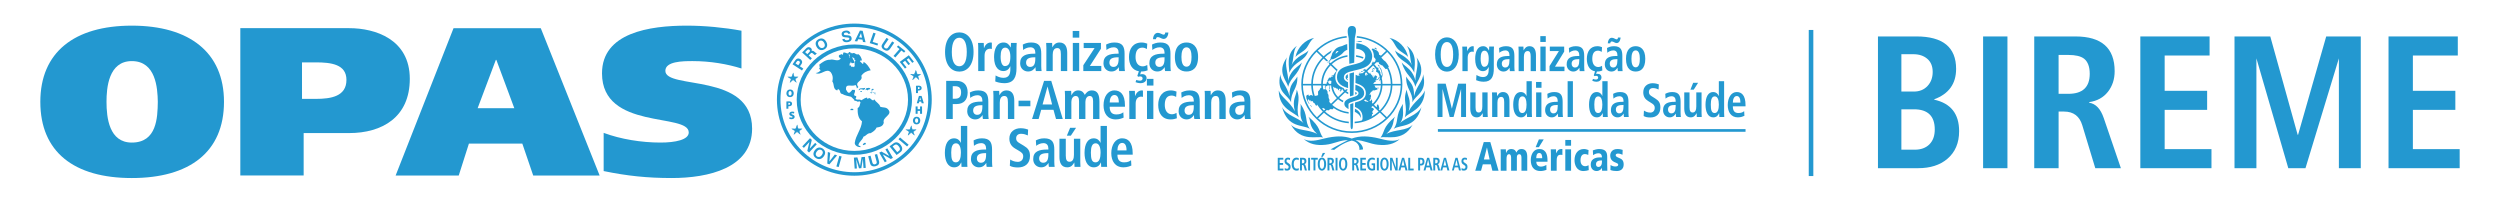 <?xml version="1.0" encoding="utf-8"?>
<!-- Generator: Adobe Illustrator 14.0.0, SVG Export Plug-In . SVG Version: 6.00 Build 43363)  -->
<!DOCTYPE svg PUBLIC "-//W3C//DTD SVG 1.1//EN" "http://www.w3.org/Graphics/SVG/1.1/DTD/svg11.dtd">
<svg version="1.1" id="Camada_1" xmlns="http://www.w3.org/2000/svg" xmlns:xlink="http://www.w3.org/1999/xlink" x="0px" y="0px"
	 width="558px" height="45px" viewBox="0 0 558 45" enable-background="new 0 0 558 45" xml:space="preserve">
<g>
	<g>
		<path fill="#2398D0" d="M419.16,37.539V8.135h8.596c5.896,0,8.848,2.415,8.848,7.247c0,3.314-1.631,5.574-4.889,6.781v0.085
			c3.707,0.814,5.561,3.158,5.561,7.034c0,2.641-0.885,4.707-2.654,6.194c-1.629,1.376-3.793,2.063-6.488,2.063H419.16z
			 M424.387,12.096v8.34h2.777c1.264,0,2.283-0.414,3.055-1.241c0.773-0.828,1.158-1.875,1.158-3.139s-0.4-2.24-1.201-2.928
			c-0.797-0.688-1.844-1.032-3.139-1.032H424.387z M424.387,24.396v9.017h2.971c1.396,0,2.494-0.4,3.289-1.199
			c0.797-0.802,1.193-1.904,1.193-3.309c0-3.005-1.549-4.509-4.648-4.509H424.387z"/>
		<rect x="442.627" y="8.136" fill="#2398D0" width="5.434" height="29.405"/>
		<path fill="#2398D0" d="M454.043,37.541V8.135h9.186c5.838,0,8.762,2.584,8.762,7.752c0,1.798-0.506,3.335-1.514,4.612
			c-1.016,1.28-2.406,2.044-4.174,2.296v0.127c1.461,0.225,2.543,1.362,3.246,3.412l3.832,11.207h-5.713l-2.898-9.563
			c-0.617-2.05-1.973-3.077-4.072-3.077h-1.219v12.64H454.043z M459.479,20.942h2.178c3.18,0,4.773-1.488,4.773-4.467
			c0-1.572-0.42-2.695-1.256-3.369c-0.729-0.562-1.898-0.843-3.518-0.843h-2.178V20.942z"/>
		<polygon fill="#2398D0" points="477.721,37.541 477.721,8.135 493.18,8.135 493.18,12.39 483.152,12.39 483.152,20.268 
			492.633,20.268 492.633,24.523 483.152,24.523 483.152,33.285 493.602,33.285 493.602,37.541 		"/>
		<polygon fill="#2398D0" points="522.039,37.541 522.039,13.022 514.582,37.541 510.748,37.541 503.631,13.022 503.631,37.541 
			498.742,37.541 498.742,8.135 506.727,8.135 512.84,30.089 512.932,30.081 519.211,8.135 526.926,8.135 526.926,37.541 		"/>
		<polygon fill="#2398D0" points="533.119,37.541 533.119,8.135 548.58,8.135 548.58,12.39 538.555,12.39 538.555,20.268 
			548.033,20.268 548.033,24.523 538.555,24.523 538.555,33.285 549,33.285 549,37.541 		"/>
	</g>
	<g>
		<path fill="#2398D0" d="M339.588,35.165c0-0.551-0.203-0.751-0.488-0.751c-0.385,0-0.535,0.312-0.535,0.667v3.021h-1.285v-2.937
			c0-0.604-0.238-0.751-0.449-0.751c-0.426,0-0.572,0.413-0.572,1.018v2.67h-1.293v-3.77c0-0.457-0.008-0.75-0.031-0.999h1.176
			c0.018,0.214,0.033,0.477,0.033,0.797h0.018c0.195-0.521,0.521-0.869,1.197-0.869c0.613,0,0.924,0.321,1.104,0.797
			c0.189-0.449,0.49-0.797,1.168-0.797c0.939,0,1.25,0.77,1.25,1.72v3.121h-1.291"/>
		<path fill="#2398D0" d="M345.4,36.099h-2.504c0,0.567,0.324,1.088,1.049,1.088c0.439,0,0.881-0.182,1.203-0.376l0.023,1.09
			c-0.418,0.176-0.906,0.275-1.346,0.275c-1.498,0-2.156-1.016-2.156-2.472c0-1.281,0.67-2.442,1.885-2.442
			c0.385,0,1.846,0,1.846,2.49 M344.225,35.312c0-0.604-0.141-1.172-0.67-1.172c-0.658,0-0.658,0.915-0.658,1.172H344.225z"/>
		<path fill="#2398D0" d="M346.16,34.332c0-0.457-0.012-0.75-0.033-0.998h1.174c0.01,0.285,0.025,0.576,0.033,0.862h0.018
			c0.26-0.514,0.439-0.935,1.184-0.935h0.189v1.337c-0.143-0.038-0.254-0.056-0.434-0.056c-0.754,0-0.842,0.733-0.842,1.425v2.135
			h-1.289"/>
		<path fill="#2398D0" d="M349.375,31.238h1.289v1.282h-1.289 M349.375,33.334h1.289v4.768h-1.289V33.334z"/>
		<path fill="#2398D0" d="M354.607,37.975c-0.377,0.111-0.758,0.201-1.168,0.201c-1.643,0-2.008-1.537-2.008-2.408
			c0-1.463,0.752-2.507,2.107-2.507c0.424,0,0.65,0.119,1.027,0.229l-0.064,1.09c-0.236-0.101-0.484-0.201-0.754-0.201
			c-0.977,0-0.977,1.206-0.977,1.389c0,1.009,0.555,1.329,1.045,1.329c0.27,0,0.514-0.11,0.75-0.213"/>
		<path fill="#2398D0" d="M355.523,33.564c0.334-0.121,0.902-0.303,1.369-0.303c1.494,0,1.836,0.695,1.836,1.757v1.739
			c0,0.704,0.01,1.024,0.033,1.344h-1.176l-0.031-0.657h-0.018c-0.057,0.293-0.555,0.731-1.166,0.731
			c-0.791,0-1.314-0.576-1.314-1.446c0-1.592,1.658-1.6,2.107-1.6h0.391c0-0.918-0.604-0.918-0.793-0.918
			c-0.326,0-0.676,0.084-1.182,0.422 M357.555,35.806c-0.514,0-1.324,0.037-1.324,0.832c0,0.622,0.453,0.622,0.559,0.622
			c0.111,0,0.766-0.019,0.766-1.179V35.806z"/>
		<path fill="#2398D0" d="M362.143,34.534c-0.344-0.157-0.662-0.256-1.037-0.256c-0.336,0-0.482,0.181-0.482,0.346
			c0,0.293,0.189,0.396,0.889,0.688c0.443,0.183,0.891,0.494,0.891,1.391c0,1.062-0.709,1.474-1.564,1.474
			c-0.379,0-0.949-0.047-1.398-0.228l0.031-1.117c0.313,0.21,0.703,0.331,1.066,0.331c0.602,0,0.643-0.24,0.643-0.453
			c0-0.208-0.334-0.3-0.891-0.555c-0.451-0.213-0.891-0.612-0.891-1.465c0-0.513,0.328-1.428,1.592-1.428
			c0.531,0,0.971,0.11,1.184,0.192"/>
		<line fill="#2398D0" x1="389.602" y1="29.115" x2="320.938" y2="29.115"/>
		<rect x="320.938" y="28.816" fill="#2398D0" width="68.666" height="0.598"/>
		<path fill="#2398D0" d="M311.936,10.861c0.623,0.718,1.715,1.14,2.355,1.854c-0.459-2.118-2.16-3.848-4.172-4.259
			C311.1,9.165,311.309,10.148,311.936,10.861 M287.755,16.232c1.385-2.898,3.455-2.285,4.328-5.045
			c-0.492,0.848-2.752,1.201-3.801,3.375c0.535-1.291,0.27-3.264,1.172-4.33C286.747,12.153,287.899,15.258,287.755,16.232
			 M290.265,23.183c0.246,1.128-0.482,2.758,0.68,4.313c-1.205-1.294-3.75-1.624-4.789-3.594c1.299,4.815,4.682,3.824,6.205,4.868
			C291.106,27.036,292.134,25.886,290.265,23.183 M289.872,26.205c-0.746-2.69,0.582-3.62-0.428-6.2
			c-0.105,1.453-1.113,2.161-0.432,4.82c-1.201-2.253-3.061-3.09-3.598-4.634C285.452,24.415,288.983,25.041,289.872,26.205
			 M295.297,30.717c-1.038-1.383-0.33-2.165-3.249-4.675c0.619,0.917-0.021,2.068,1.949,3.862c-1.926-1.092-4.588-0.626-5.867-2.085
			C290.333,31.867,294.202,30.213,295.297,30.717 M309.434,29.904c1.969-1.794,1.332-2.945,1.951-3.862
			c-2.92,2.51-2.211,3.292-3.252,4.675c1.098-0.504,4.967,1.15,7.172-2.897C314.021,29.278,311.361,28.813,309.434,29.904
			 M312.488,27.495c1.162-1.555,0.43-3.185,0.68-4.313c-1.865,2.703-0.844,3.854-2.1,5.587c1.529-1.044,4.914-0.053,6.211-4.868
			C316.238,25.871,313.691,26.201,312.488,27.495 M307.822,30.908c-1.143-0.293-2.318-0.439-3.193-0.459
			c-1.092-0.027-2.068,0.171-2.912,0.474c-0.844-0.303-1.822-0.501-2.914-0.474c-0.877,0.02-2.055,0.166-3.193,0.459
			c-1.759,0.451-3.276,0.798-4.597,0.153c1.264,1.083,2.746,1.469,4.886,1.247c1.781-0.184,3.217-1.038,4.895-1.028
			c0.025,0,0.045,0,0.066,0.002c-1.768,0.858-3.879,2.066-3.879,2.066l0.809,0.107c0,0,1.967-1.647,3.926-2.076
			c1.959,0.429,1.699,2.076,1.699,2.076l0.809-0.107c0,0,0.115-1.208-1.65-2.066c0.018-0.002,0.039-0.002,0.064-0.002
			c1.678-0.01,3.113,0.845,4.896,1.028c2.141,0.222,3.621-0.164,4.887-1.247C311.1,31.706,309.58,31.359,307.822,30.908
			 M289.565,17.087c-0.727,1.335-1.852,1.642-1.732,4.401c-0.605-2.451-2.061-3.363-2.039-4.929
			c-1.012,4.085,1.688,4.57,2.381,6.283C288.073,20.389,289.702,19.892,289.565,17.087 M290.577,13.93
			c-0.252,0.341-0.43,0.484-1.104,1.019c-0.918,0.728-1.648,1.68-1.957,3.07c0.068-1.496-0.893-3.648-0.252-5.22
			c-2.482,3.365,0.141,5.381,0.234,6.599C288.14,17.054,289.616,17.035,290.577,13.93 M315.916,18.019
			c-0.309-1.391-1.043-2.343-1.957-3.07c-0.674-0.534-0.852-0.678-1.104-1.019c0.961,3.105,2.438,3.124,3.08,5.468
			c0.09-1.218,2.713-3.233,0.232-6.599C316.807,14.37,315.848,16.522,315.916,18.019 M318.018,20.191
			c-0.537,1.544-2.396,2.381-3.598,4.634c0.684-2.659-0.326-3.367-0.432-4.82c-1.01,2.58,0.318,3.51-0.43,6.2
			C314.451,25.041,317.98,24.415,318.018,20.191 M313.867,17.087c-0.139,2.805,1.492,3.302,1.391,5.756
			c0.693-1.713,3.391-2.198,2.379-6.283c0.023,1.565-1.43,2.478-2.037,4.929C315.717,18.729,314.594,18.422,313.867,17.087
			 M291.495,10.861c0.627-0.713,0.838-1.696,1.818-2.405c-2.012,0.411-3.713,2.141-4.172,4.259
			C289.782,12.001,290.872,11.579,291.495,10.861 M311.348,11.188c0.875,2.76,2.945,2.146,4.33,5.045
			c-0.146-0.975,1.01-4.079-1.701-6c0.906,1.066,0.639,3.039,1.172,4.33C314.1,12.389,311.84,12.035,311.348,11.188 M304.324,12.754
			c-0.518-0.205-1.072-0.352-1.648-0.432c-0.002,0.119-0.002,0.236-0.006,0.354c0.531,0.075,1.041,0.212,1.52,0.403
			C304.254,12.981,304.299,12.876,304.324,12.754 M303.904,9.337l0.113-0.097l-0.209-0.084l-0.557-0.012l-0.143,0.096l-0.328-0.025
			l-0.002,0.076c0.207,0.016,0.41,0.032,0.568,0.059l0.27-0.023L303.904,9.337z M302.842,20.798c0-0.091-0.125-0.18-0.311-0.265
			H302.5c-0.002,0.073-0.01,0.434-0.014,0.609C302.713,21.046,302.842,20.937,302.842,20.798 M296.436,14.042
			c0.01-0.071,0.027-0.13,0.045-0.194c-0.07,0.015-0.146,0.023-0.225,0.021L296.436,14.042z M301.727,29.676
			c6.221,0,11.283-4.862,11.283-10.841c0-5.608-4.455-10.234-10.137-10.787c-0.008,0.021-0.012,0.042-0.016,0.062
			c-0.023,0.106-0.045,0.201-0.059,0.287c2.543,0.237,4.836,1.321,6.568,2.954l-1.244,1.196l0.045-0.209l-0.162-0.07l-0.225-0.013
			l0.047-0.14l-0.148-0.488l-0.313-0.327l-0.973-0.494l-0.08,0.087l-0.176,0.05c0.332,0.472,0.51,1.018,0.51,1.571
			c0,0.071,0,0.143-0.002,0.213l0.48,0.582l-0.227,0.05l0.152,0.216l-0.428,0.409l-0.17-0.312c-0.08,0.218-0.189,0.42-0.32,0.608
			c0.029,0.029,0.063,0.059,0.092,0.087l-1.309,1.258c-0.08-0.073-0.16-0.142-0.248-0.209c-0.125,0.056-0.252,0.107-0.381,0.157
			c0.035,0.024,0.07,0.052,0.109,0.081l-0.068,0.064l-0.15,0.084l-0.057,0.147l-0.098-0.094l-0.275,0.089l0.074,0.118l0.191-0.051
			l0.125,0.009l0.01-0.063l0.096-0.046l0.027-0.056l0.174-0.046l0.135-0.005c0.023,0.022,0.051,0.045,0.078,0.068l-0.521,0.499
			l-0.039-0.054l-0.543,0.087l-0.119,0.117l-0.123,0.013l0.342-0.31l-0.121-0.059l-0.318,0.404l0.094-0.01l-0.002,0.15l0.111,0.042
			l0.025,0.162l-0.189-0.04l-0.199,0.037l-0.477-0.236c0,0-0.027,1.23-0.041,1.849c1.127,0.364,2.322,0.89,2.322,2.271
			c0,0.605-0.271,1.095-0.809,1.457l0.002,0.001c-0.004,0.006-0.016,0.009-0.025,0.014l0,0c-0.012,0.007-0.023,0.015-0.037,0.023
			c-0.453,0.29-1.039,0.444-1.547,0.597c-0.004,0-0.016,0.966-0.016,0.966c0.809,0.386,1.787,0.947,1.695,2.552
			c-0.008,0.396-0.17,0.504-0.307,0.539c-0.471,0.113-0.961,0.188-1.457,0.222c-0.006,0.126-0.008,0.244-0.008,0.354
			c2.174-0.144,4.139-1.027,5.623-2.388l1.309,1.258c-1.961,1.817-4.625,2.933-7.559,2.933c-2.916,0-5.566-1.105-7.526-2.9
			l1.31-1.26c1.471,1.334,3.404,2.203,5.545,2.354c0-0.107-0.004-0.228-0.006-0.353c-2.035-0.152-3.877-0.979-5.281-2.252
			l0.352-0.337l0.48,0.054l0.254-0.263l0.668,0.022l0.102-0.224l-0.023-0.095c0.969,0.707,2.141,1.173,3.416,1.3
			c-0.002-0.137-0.006-0.257-0.008-0.354c-1.406-0.15-2.682-0.733-3.668-1.612l1.311-1.26c0.318,0.271,0.676,0.505,1.063,0.687
			c0.029-0.12,0.072-0.23,0.133-0.334c-0.338-0.16-0.654-0.363-0.938-0.603l1.316-1.262c0.209,0.16,0.445,0.289,0.701,0.377
			c-0.004-0.126-0.004-0.257-0.006-0.381c-0.158-0.065-0.301-0.148-0.438-0.247l0.371-0.356c-0.129-0.037-0.26-0.075-0.391-0.119
			l-0.248,0.237c-0.125-0.135-0.232-0.285-0.313-0.447c-0.227-0.098-0.445-0.208-0.652-0.335c-0.809-0.511-1.215-1.229-1.215-2.138
			c0-0.697,0.201-1.224,0.529-1.632l-1.309-1.254c0.943-0.867,2.154-1.461,3.502-1.658c-0.004-0.122-0.004-0.239-0.006-0.354
			c-1.447,0.199-2.746,0.836-3.752,1.764l-0.223-0.214c-0.049,0.083-0.105,0.192-0.174,0.329l0.141,0.134
			c-1.127,1.151-1.826,2.69-1.855,4.385h-1.853c0.027-2.187,0.936-4.172,2.394-5.644l0.59,0.564c0.025,0,0.053,0,0.084-0.004
			c0.102-0.007,0.221-0.038,0.334-0.09l-0.748-0.722c0.395-0.368,0.824-0.7,1.291-0.991c0.033-0.12,0.066-0.225,0.09-0.263
			c0.021-0.043,0.143-0.192,0.279-0.366c-0.699,0.375-1.348,0.837-1.92,1.369l-1.31-1.259c1.716-1.606,3.983-2.676,6.499-2.922
			c-0.008-0.043-0.014-0.074-0.014-0.074c-0.021-0.084-0.037-0.176-0.057-0.271c-5.668,0.566-10.103,5.186-10.103,10.783
			C290.446,24.813,295.506,29.676,301.727,29.676 M304.162,22.186l-0.004-0.007l0.006,0.006
			C304.164,22.185,304.164,22.186,304.162,22.186 M309.627,11.6c1.842,1.86,2.986,4.366,3.016,7.124h-1.854
			c-0.02-1.363-0.365-2.656-0.971-3.803l0.02-0.032l0.127,0.064l0.031-0.092l-0.334-0.561l-0.391-0.522l-0.463-0.37
			c-0.156-0.188-0.32-0.373-0.496-0.55L309.627,11.6z M307.262,13.885l0.445,0.018l0.107,0.123l-0.051,0.181l0.615,0.371
			l0.125-0.015l0.787,0.872l0.324-0.112c0.504,1.037,0.791,2.188,0.807,3.401h-1.854c-0.008-0.465-0.07-0.917-0.172-1.354
			l0.082-0.11l0.117-0.559l-0.09-0.599l-0.223-0.691l-0.518-0.726l0.127,0.063l0.063-0.062l-0.414-0.271l-0.027,0.09l0.414,0.569
			l0.236,0.468l0.168,0.463l0.051,0.311l0.088,0.526l-0.156,0.012c0,0-0.18-0.322-0.236-0.456l0.086-0.116l-0.16-0.219v-0.218
			l-0.111-0.137l-0.141,0.017c-0.053-0.089-0.104-0.18-0.158-0.267l0.1,0.049l0.027-0.024l-0.055-0.111l0.121-0.066l-0.055-0.067
			l-0.178,0.067l0.064-0.27l-0.104-0.06l-0.098,0.215c-0.201-0.291-0.428-0.566-0.674-0.823L307.262,13.885z M306.891,18.058
			l0.332-0.173l0.34-0.05l0.076-0.158l0.189-0.111l0.07-0.152l0.063-0.261c0.025,0.093,0.049,0.187,0.072,0.279l-0.178,0.517
			l-0.008,0.173l0.26-0.334c0.057,0.305,0.088,0.618,0.092,0.937h-1.623l-0.037-0.135l0.186-0.145l0.039-0.089l0.084-0.056
			l0.217-0.022l0.023-0.096L306.891,18.058z M304.664,16.835l0.166-0.036l-0.004-0.038l-0.166-0.108l0.055-0.336l0.199-0.188
			c0.121,0.133,0.24,0.278,0.346,0.428l-0.07,0.206l-0.182-0.123l-0.137,0.036l0.066,0.124h0.07l-0.076,0.179l-0.055-0.071
			L304.664,16.835z M305.377,22.751l-0.4-0.11l-0.121,0.044l-0.227-0.166l-0.213-0.073c0.105-0.075,0.209-0.15,0.307-0.231
			l0.328,0.224l0.252,0.128l0.127,0.121L305.377,22.751z M305.174,15.878l1.309-1.262c0.309,0.32,0.58,0.672,0.813,1.048
			l-0.164,0.045l0.01,0.279l0.49,0.298c0.125,0.258,0.227,0.522,0.307,0.798l-0.082,0.122l-0.18,0.107l-0.045,0.262l-0.119,0.063
			l-0.104,0.118l-0.102-0.037l-0.184-0.006l0.107-0.139l0.076-0.355l0.119-0.073l-0.352-0.324l-0.264,0.085l-0.061,0.239
			l-0.168,0.176l-0.174-0.138l-0.061-0.148l0.1-0.058l0.053,0.098l0.082-0.029l-0.035-0.159l-0.113-0.01l-0.01,0.066l-0.076,0.014
			l-0.406-0.456l-0.139-0.103l0.055-0.053l0.123-0.044l-0.113-0.043c0,0-0.146,0.033-0.16,0.033l0.08,0.098l-0.207-0.004
			C305.457,16.207,305.32,16.037,305.174,15.878 M305.84,22.585l-0.176-0.17l0.135-0.17l0.174-0.336l-0.066-0.096l0.111-0.246
			l-0.01-0.225l-0.07-0.23l-0.162-0.056l-0.061,0.131l-0.098-0.024c0.139-0.214,0.289-0.416,0.391-0.651l0.164-0.069l0.094-0.119
			l0.049,0.05l0.109-0.132l-0.088-0.109l0.08-0.021l0.152,0.059l0.285,0.007l0.174-0.086l0.453-0.115l-0.086-0.146l-0.029-0.175
			l0.244,0.102l0.09-0.05l-0.045-0.183l-0.297,0.108l-0.33-0.064l-0.248-0.489h1.418c-0.064,1.566-0.734,2.987-1.789,4.051
			l-0.195-0.186l0.084-0.253l-0.154-0.549L305.84,22.585z M306.092,26.061l0.174-0.36l-0.068-0.159l0.258-0.216v-0.132l-0.219-0.131
			l0.18-0.347l0.271-0.341l-0.271-0.284h-0.203l-0.127-0.194c0.109-0.088,0.219-0.177,0.322-0.269l1.311,1.257
			C307.227,25.336,306.684,25.73,306.092,26.061 M307.725,24.396l0.143-0.156l-0.135-0.688l-0.096-0.036l0.057-0.115l-0.307-0.094
			l-0.063,0.245l-0.029,0.313l-0.064,0.058l-0.564-0.546c1.123-1.125,1.834-2.634,1.898-4.298h1.855
			c-0.064,2.157-0.982,4.111-2.443,5.562L307.725,24.396z M308.236,24.887c1.525-1.516,2.488-3.559,2.551-5.809h1.854
			c-0.064,2.743-1.234,5.23-3.094,7.068L308.236,24.887z M297.078,23.161c-0.135-0.135-0.264-0.273-0.385-0.419l0.055-0.449
			l-0.193-0.433l-0.047-0.678l-0.221-0.409l0.047-0.257l-0.266-0.487l-0.23-0.109l0.094-0.262l-0.098-0.205l0.098-0.234h0.252
			l0.088-0.141h0.436l0.068,0.121l-0.082,0.424l-0.053,0.072l0.164,0.341l-0.109,0.056l-0.076-0.089l-0.031,0.033l0.078,0.2
			l0.125,0.239l0.059-0.008l0.035-0.21l-0.061-0.078l-0.01-0.144l-0.014-0.296l0.088-0.522l-0.086-0.14h0.311
			c0.061,1.091,0.535,2.078,1.275,2.823L297.078,23.161z M295.852,19.678l-0.176,0.262h-0.299l-0.023-0.016
			c-0.053-0.275-0.086-0.561-0.094-0.846h0.557l-0.133,0.429L295.852,19.678z M296.463,18.453l0.035-0.352l0.217-0.124l0.395,0.064
			l0.057,0.069c-0.033,0.201-0.053,0.405-0.057,0.612h-0.445L296.463,18.453z M298.344,19.786l0.092-0.046l0.242,0.176l-0.104,0.082
			l0.27,0.176l-0.012-0.187l0.143-0.233l0.152,0.156l0.154,0.214l-0.279,0.061l0.127,0.244l0.193-0.101l-0.023-0.077l0.145-0.094
			l0.088-0.388c0.107,0.229,0.25,0.44,0.424,0.624l-1.309,1.259c-0.625-0.63-1.045-1.453-1.148-2.365l0.268,0.275l0.254-0.006
			L298.344,19.786z M297.002,14.587l1.309,1.259c-0.275,0.289-0.508,0.612-0.695,0.962l-0.094-0.005l-0.182,0.057l-0.064-0.005
			l-0.195,0.174l0.244-0.038l0.227-0.055c-0.014,0.026-0.029,0.055-0.039,0.084l-0.195,0.115h-0.094l-0.287,0.208l-0.277-0.021
			l-0.404,0.72l0.08,0.146l-0.219,0.231l-0.035,0.304h-0.822C295.283,17.128,295.939,15.676,297.002,14.587 M295.307,24.089
			l0.418,0.234l0.084,0.054l-0.303,0.294c-0.141-0.143-0.275-0.287-0.406-0.436L295.307,24.089z M294.891,19.078
			c0.006,0.172,0.023,0.343,0.043,0.514l-0.227,0.048l-0.047,0.223l-0.474,0.578l0.014,0.795l-0.486,0.152l-0.266,0.002
			c-0.244-0.73-0.387-1.507-0.41-2.312H294.891z M293.063,21.38l-0.111-0.021l-0.104-0.11l-0.52-0.045l0.164,0.213l-0.484-0.089
			l0.125-0.11l-0.115-0.112l-0.35,0.146l-0.123,0.222l0.047,0.506l0.4,0.921l0.193,0.29l0.109,0.039l-0.303-0.554l-0.068-0.279
			l0.068-0.068l-0.039-0.153l0.18,0.022l0.279,0.405l0.07,0.026l-0.008-0.297l0.115,0.063l0.021,0.162l0.297,0.076l0.123-0.085
			l0.039,0.026l-0.002,0.217l0.127,0.153l0.158,0.034l0.346,0.56l0.207,0.056l0.066-0.262c0.359,0.574,0.788,1.107,1.276,1.584
			l-1.31,1.262c-1.881-1.842-3.061-4.34-3.127-7.1h1.854C292.692,19.875,292.831,20.647,293.063,21.38 M293.86,11.57l1.31,1.259
			c-1.524,1.538-2.472,3.614-2.503,5.895h-1.854C290.847,15.95,291.999,13.432,293.86,11.57 M307.283,10.921l-0.115-0.173
			l-0.242-0.118l-0.189,0.139l0.242,0.123l0.271,0.188L307.283,10.921z M306.156,15.948l0.008,0.137l0.32-0.093l0.098-0.189
			l-0.219-0.279l0.119-0.169l0.299,0.205l0.055-0.042l-0.059-0.043l-0.068-0.123l0.121-0.066l-0.119-0.15l-0.283,0.136l-0.098,0.164
			l-0.055,0.146l0.125,0.199l-0.047,0.097L306.156,15.948z M292.755,23.938l0.021-0.079l-0.168-0.349l-0.197-0.071L292.755,23.938z
			 M300.334,17.242c0,0.302,0.188,0.51,0.533,0.691c0,0-0.002-0.05-0.004-0.133l-0.217-0.205l0.115-0.202l0.092-0.025
			c-0.004-0.348-0.014-0.739-0.016-0.794l-0.018,0.001C300.508,16.744,300.334,16.95,300.334,17.242"/>
		<path fill="#2398D0" d="M302.402,24.965c0.582,0.283,1.121,0.673,1.344,1.415c0.098-1.229-0.619-1.76-1.326-2.119
			C302.42,24.263,302.402,24.965,302.402,24.965"/>
		<path fill="#2398D0" d="M306.27,12.515c0-1.116-0.84-2.354-2.904-2.789c-0.15-0.031-0.385-0.056-0.625-0.069
			c-0.006,0.167-0.016,0.552-0.016,0.552c-0.002,0.121-0.014,0.569-0.016,0.664c0.189,0.016,0.33,0.041,0.396,0.053
			c1.195,0.274,1.627,0.935,1.627,1.59c0,1.059-0.941,1.456-2.098,1.758c-0.127,0.032-0.256,0.064-0.387,0.095
			c-0.348,0.084-0.713,0.166-1.068,0.257c-0.125,0.033-0.252,0.068-0.379,0.106c-1.283,0.376-2.387,0.969-2.387,2.491
			c0,1.509,1.26,2.073,2.486,2.436c-0.006-0.433-0.018-0.87-0.025-1.309c-0.545-0.243-0.924-0.563-0.924-1.105
			c0-0.529,0.346-0.848,0.877-1.08c0.119-0.051,0.246-0.096,0.381-0.142c0.305-0.1,0.652-0.185,1.01-0.27
			c0.125-0.026,0.256-0.058,0.385-0.087C304.332,15.261,306.27,14.743,306.27,12.515"/>
		<path fill="#2398D0" d="M300.057,23.151c0.004,0.61,0.469,0.943,0.936,1.195c0-0.104-0.018-1.046-0.018-1.063
			c0.01-0.188,0.199-0.301,0.35-0.372c0.227-0.101,0.455-0.175,0.744-0.272c0.137-0.045,0.258-0.092,0.391-0.129
			c0.938-0.271,2.023-0.618,2.023-1.715c0-1.098-0.934-1.548-1.949-1.886c-0.006,0.352-0.016,0.86-0.025,1.215
			c0.43,0.162,0.713,0.358,0.713,0.671c0,0.393-0.436,0.621-0.746,0.734c-0.129,0.05-0.322,0.11-0.379,0.126
			c-0.248,0.074-0.516,0.162-0.768,0.25c-0.131,0.049-0.262,0.1-0.379,0.157C300.512,22.28,300.053,22.597,300.057,23.151"/>
		<path fill="#2398D0" d="M300.691,9.831c-0.623,0.171-0.992,0.396-1.129,0.443c-0.404,0.127-0.977,0.151-1.566,0.766
			c-0.102,0.109-0.359,0.417-0.537,0.671c-0.178,0.246-0.189,0.642-0.316,0.854c-0.189,0.307-0.146,0.483-0.146,0.483l0.006,0.01
			c-0.008,0.038-0.043,0.2-0.219,0.385c-0.195,0.211-0.453,0.327-0.762,0.28c0.268,0.127,0.639-0.054,0.639-0.054
			s-0.072,0.196-0.143,0.514c0.301-0.656,0.578-0.895,0.666-0.961c0.129,0.028,0.398,0.016,0.896-0.257
			c0.561-0.31,1.406-0.818,1.645-1.139c0.258-0.344,0.613-0.574,1-0.722C300.713,10.621,300.699,10.192,300.691,9.831
			 M298.318,11.874l-0.291,0.061l0.348-0.548l0.406,0.015L298.318,11.874z"/>
		<path fill="#2398D0" d="M301.852,23.077c-0.053,0.018-0.191,0.077-0.281,0.107c-0.096,0.029-0.213,0.079-0.213,0.109
			c0,0.007,0.088,4.725,0.088,4.829c0,0.97,0.516,0.976,0.516,0c0-0.069,0.105-5.112,0.105-5.112S301.941,23.048,301.852,23.077"/>
		<path fill="#2398D0" d="M301.318,21.521c0.164-0.053,0.322-0.102,0.471-0.145c0.113-0.032,0.217-0.063,0.313-0.094
			c0.006-0.297,0.092-4.403,0.111-5.147c-0.387,0.092-0.721,0.178-0.996,0.274C301.232,16.969,301.313,21.07,301.318,21.521"/>
		<path fill="#2398D0" d="M301.752,5.799c-1.447,0-0.834,2.06-0.719,2.732c0.004,0.032,0.119,4.655,0.139,5.718
			c0.221-0.056,0.439-0.108,0.65-0.157c0.148-0.036,0.295-0.072,0.436-0.104c0.023-1.022,0.127-5.436,0.133-5.464
			C302.475,7.805,303.234,5.799,301.752,5.799"/>
		<path fill="#2398D0" d="M322.957,8.339c1.377,0,2.639,1.149,2.639,3.823s-1.262,3.824-2.639,3.824
			c-1.379,0-2.645-1.15-2.645-3.824S321.578,8.339,322.957,8.339 M322.957,14.944c0.768,0,1.387-0.737,1.387-2.782
			c0-2.044-0.619-2.779-1.387-2.779c-0.77,0-1.389,0.735-1.389,2.779C321.568,14.207,322.188,14.944,322.957,14.944"/>
		<path fill="#2398D0" d="M326.414,11.299c0-0.34-0.008-0.659-0.037-0.904h1.064c0.01,0.332,0.037,0.672,0.037,1.001h0.02
			c0.145-0.425,0.514-1.086,1.246-1.086c0.076,0,0.131,0.021,0.197,0.032v1.237c-0.104-0.033-0.209-0.055-0.33-0.055
			c-0.488,0-1.02,0.33-1.02,1.353v3.004h-1.178"/>
		<path fill="#2398D0" d="M329.545,16.732c0.275,0.171,0.83,0.469,1.447,0.469c1.109,0,1.289-0.863,1.289-1.727v-0.521h-0.018
			c-0.191,0.426-0.523,0.927-1.295,0.927c-0.684,0-1.707-0.512-1.707-2.728c0-1.512,0.484-2.843,1.764-2.843
			c0.715,0,1.047,0.458,1.295,0.937h0.039c0-0.288,0.027-0.565,0.037-0.853h1.063c-0.016,0.287-0.039,0.576-0.039,0.864v4.046
			c0,1.715-0.465,2.94-2.258,2.94c-0.777,0-1.396-0.223-1.684-0.341 M331.246,14.91c0.74,0,1.035-0.595,1.035-1.84
			c0-1.152-0.389-1.771-0.951-1.76c-0.615,0.013-0.852,0.652-0.852,1.768C330.479,14.369,330.848,14.91,331.246,14.91"/>
		<path fill="#2398D0" d="M334.592,10.715c0.332-0.169,0.797-0.404,1.551-0.404c1.518,0,1.867,0.829,1.867,2.204v2.396
			c0,0.395,0.037,0.758,0.066,0.971h-1.063c-0.057-0.213-0.066-0.478-0.066-0.746h-0.021c-0.293,0.447-0.664,0.831-1.367,0.831
			c-0.758,0-1.465-0.586-1.465-1.608c0-1.491,1.086-1.863,2.578-1.863h0.236v-0.203c0-0.543-0.236-1.044-0.914-1.044
			c-0.586,0-1.109,0.319-1.336,0.534 M336.908,13.195h-0.104c-1.008,0-1.605,0.235-1.605,1.034c0,0.5,0.293,0.842,0.75,0.842
			c0.705,0,0.959-0.585,0.959-1.564V13.195z"/>
		<path fill="#2398D0" d="M338.959,11.299c0-0.34-0.01-0.659-0.039-0.904h1.104c0.01,0.278,0.039,0.564,0.039,0.841h0.025h-0.006
			c0.172-0.33,0.502-0.926,1.301-0.926c1.109,0,1.443,0.926,1.443,2.035v3.536h-1.18V12.59c0-0.841-0.188-1.194-0.674-1.194
			c-0.615,0-0.836,0.588-0.836,1.289v3.196h-1.178"/>
		<path fill="#2398D0" d="M343.797,8.063h1.219v1.3h-1.219 M343.814,10.395h1.178v5.486h-1.178V10.395z"/>
		<polyline fill="#2398D0" points="345.855,14.742 347.947,11.396 345.922,11.396 345.922,10.396 349.125,10.396 349.125,11.524 
			347.072,14.879 349.188,14.879 349.188,15.882 345.855,15.882 		"/>
		<path fill="#2398D0" d="M350.176,10.715c0.334-0.169,0.795-0.404,1.547-0.404c1.523,0,1.871,0.829,1.871,2.204v2.396
			c0,0.395,0.039,0.758,0.066,0.971h-1.063c-0.057-0.213-0.066-0.478-0.066-0.746h-0.021c-0.293,0.447-0.664,0.831-1.365,0.831
			c-0.76,0-1.465-0.586-1.465-1.608c0-1.491,1.084-1.863,2.574-1.863h0.24v-0.203c0-0.543-0.24-1.044-0.914-1.044
			c-0.586,0-1.113,0.319-1.338,0.534 M352.494,13.195h-0.107c-1.004,0-1.602,0.235-1.602,1.034c0,0.5,0.293,0.842,0.748,0.842
			c0.703,0,0.961-0.585,0.961-1.564V13.195z"/>
		<path fill="#2398D0" d="M357.639,15.743c-0.275,0.118-0.684,0.222-1.158,0.222h-0.057l-0.17,0.574
			c0.092-0.031,0.211-0.063,0.371-0.063c0.521,0,0.824,0.331,0.824,0.787c0,0.674-0.588,0.982-1.053,0.982
			c-0.398,0-0.809-0.108-0.998-0.214l0.152-0.426c0.189,0.074,0.383,0.147,0.662,0.147c0.316,0,0.498-0.179,0.498-0.436
			c0-0.245-0.182-0.394-0.438-0.394c-0.17,0-0.287,0.031-0.369,0.074l-0.172-0.181l0.283-0.894
			c-1.289-0.234-1.832-1.396-1.832-2.782c0-1.563,0.721-2.833,2.361-2.833c0.373,0,0.809,0.127,1.029,0.226l-0.064,1.044
			c-0.211-0.119-0.506-0.268-0.83-0.268c-0.891,0-1.281,0.672-1.281,1.843c0,1.021,0.438,1.811,1.342,1.811
			c0.281,0,0.674-0.149,0.834-0.268"/>
		<path fill="#2398D0" d="M358.688,10.715c0.332-0.169,0.797-0.404,1.549-0.404c1.52,0,1.869,0.829,1.869,2.204v2.396
			c0,0.395,0.037,0.758,0.064,0.971h-1.059c-0.059-0.213-0.066-0.478-0.066-0.746h-0.023c-0.293,0.447-0.664,0.831-1.367,0.831
			c-0.758,0-1.465-0.586-1.465-1.608c0-1.491,1.086-1.863,2.576-1.863h0.238v-0.203c0-0.543-0.238-1.044-0.914-1.044
			c-0.586,0-1.109,0.319-1.336,0.534 M358.865,9.672c0-0.373,0.18-1.226,0.896-1.246c0.434,0,0.807,0.359,1.09,0.359
			c0.193,0,0.275-0.202,0.275-0.413h0.59c0,0.309-0.182,1.244-0.885,1.244c-0.369,0-0.721-0.361-1.063-0.361
			c-0.236,0-0.352,0.192-0.352,0.417H358.865z M361.004,13.195H360.9c-1.008,0-1.604,0.235-1.604,1.034
			c0,0.5,0.293,0.842,0.746,0.842c0.707,0,0.961-0.585,0.961-1.564V13.195z"/>
		<path fill="#2398D0" d="M365.08,10.311c0.994,0,2.146,0.586,2.146,2.821c0,2.303-1.152,2.834-2.146,2.834
			c-0.998,0-2.158-0.531-2.158-2.834C362.922,10.896,364.082,10.311,365.08,10.311 M365.08,15.029c0.758,0,0.93-0.979,0.93-1.897
			c0-0.916-0.172-1.887-0.93-1.887c-0.756,0-0.941,0.971-0.941,1.887C364.139,14.05,364.324,15.029,365.08,15.029"/>
		<polyline fill="#2398D0" points="326.117,19.913 326.1,19.913 324.436,26.111 323.574,26.111 321.986,19.913 321.965,19.913 
			321.965,26.111 320.863,26.111 320.863,18.678 322.676,18.678 324.045,24.226 324.066,24.226 325.459,18.678 327.219,18.678 
			327.219,26.111 326.117,26.111 		"/>
		<path fill="#2398D0" d="M332.031,25.207c0,0.341,0.012,0.658,0.039,0.903h-1.102c-0.01-0.276-0.037-0.563-0.037-0.839
			l-0.031-0.014l0.01,0.014c-0.227,0.405-0.533,0.926-1.301,0.926c-1.109,0-1.443-0.926-1.443-2.034v-3.538h1.178v3.292
			c0,0.843,0.211,1.193,0.703,1.193c0.625,0,0.807-0.639,0.807-1.342v-3.144h1.178"/>
		<path fill="#2398D0" d="M333.047,21.532c0-0.341-0.01-0.659-0.037-0.907h1.1c0.01,0.279,0.041,0.566,0.041,0.842h0.025h-0.008
			c0.172-0.327,0.504-0.926,1.303-0.926c1.109,0,1.443,0.926,1.443,2.035v3.535h-1.178v-3.29c0-0.843-0.189-1.193-0.676-1.193
			c-0.615,0-0.834,0.586-0.834,1.289v3.194h-1.18"/>
		<path fill="#2398D0" d="M341.9,18.124v7.05c0,0.396,0.01,0.737,0.039,0.938h-1.102c-0.018-0.16-0.039-0.479-0.039-0.852h-0.025
			c-0.193,0.47-0.545,0.937-1.303,0.937c-1.217,0-1.721-1.299-1.721-2.821c0-1.79,0.637-2.834,1.689-2.834
			c0.705,0,1.094,0.449,1.264,0.874h0.02v-3.291 M339.791,25.227c0.693,0,0.932-0.84,0.932-1.872c0-1.066-0.266-1.843-0.912-1.843
			c-0.654,0-0.883,0.713-0.883,1.809C338.928,24.588,339.107,25.227,339.791,25.227"/>
		<path fill="#2398D0" d="M342.846,18.294h1.217v1.298h-1.217 M342.865,20.626h1.178v5.482h-1.178V20.626z"/>
		<path fill="#2398D0" d="M345.365,20.947c0.332-0.173,0.797-0.404,1.549-0.404c1.521,0,1.869,0.828,1.869,2.203v2.397
			c0,0.393,0.039,0.756,0.066,0.967h-1.061c-0.057-0.211-0.068-0.478-0.068-0.743h-0.02c-0.295,0.446-0.666,0.829-1.369,0.829
			c-0.758,0-1.461-0.585-1.461-1.607c0-1.489,1.08-1.865,2.572-1.865h0.238v-0.202c0-0.543-0.238-1.041-0.912-1.041
			c-0.586,0-1.111,0.317-1.338,0.53 M347.682,23.428h-0.104c-1.006,0-1.605,0.235-1.605,1.034c0,0.5,0.295,0.842,0.75,0.842
			c0.705,0,0.959-0.586,0.959-1.568V23.428z"/>
		<rect x="349.896" y="18.124" fill="#2398D0" width="1.178" height="7.987"/>
		<path fill="#2398D0" d="M358.822,18.124v7.05c0,0.396,0.01,0.737,0.041,0.938h-1.102c-0.016-0.16-0.037-0.479-0.037-0.852h-0.029
			c-0.189,0.47-0.543,0.937-1.301,0.937c-1.217,0-1.721-1.299-1.721-2.821c0-1.79,0.637-2.834,1.689-2.834
			c0.705,0,1.094,0.449,1.266,0.874h0.016v-3.291 M356.719,25.227c0.689,0,0.926-0.84,0.926-1.872c0-1.066-0.266-1.843-0.91-1.843
			c-0.654,0-0.883,0.713-0.883,1.809C355.852,24.588,356.031,25.227,356.719,25.227"/>
		<path fill="#2398D0" d="M360.053,20.947c0.33-0.173,0.793-0.404,1.547-0.404c1.52,0,1.871,0.828,1.871,2.203v2.397
			c0,0.393,0.037,0.756,0.064,0.967h-1.063c-0.057-0.211-0.066-0.478-0.066-0.743h-0.021c-0.295,0.446-0.662,0.829-1.367,0.829
			c-0.756,0-1.463-0.585-1.463-1.607c0-1.489,1.084-1.865,2.576-1.865h0.236v-0.202c0-0.543-0.236-1.041-0.912-1.041
			c-0.588,0-1.111,0.317-1.336,0.53 M362.367,23.428h-0.104c-1.006,0-1.604,0.235-1.604,1.034c0,0.5,0.291,0.842,0.748,0.842
			c0.703,0,0.959-0.586,0.959-1.568V23.428z"/>
		<path fill="#2398D0" d="M366.928,24.676c0.238,0.17,0.758,0.455,1.406,0.455c0.531,0,1.006-0.329,1.006-1.075
			c0-0.53-0.273-0.766-0.863-1.126l-0.621-0.386c-0.652-0.403-1.08-0.99-1.08-1.948c0-1.33,0.977-2.023,2.09-2.023
			c0.705,0,1.195,0.203,1.387,0.265l-0.057,1.139c-0.293-0.126-0.682-0.317-1.244-0.317c-0.607,0-0.922,0.363-0.922,0.873
			c0,0.554,0.33,0.768,0.703,1.001l0.713,0.446c0.779,0.49,1.15,0.961,1.15,2.005c0,1.511-0.959,2.235-2.225,2.235
			c-0.662,0-1.178-0.108-1.51-0.33"/>
		<path fill="#2398D0" d="M371.689,20.947c0.332-0.173,0.797-0.404,1.549-0.404c1.521,0,1.871,0.828,1.871,2.203v2.397
			c0,0.393,0.037,0.756,0.064,0.967h-1.063c-0.057-0.211-0.064-0.478-0.064-0.743h-0.023c-0.293,0.446-0.664,0.829-1.365,0.829
			c-0.76,0-1.465-0.585-1.465-1.607c0-1.489,1.084-1.865,2.576-1.865h0.238v-0.202c0-0.543-0.238-1.041-0.914-1.041
			c-0.584,0-1.111,0.317-1.338,0.53 M374.008,23.428h-0.105c-1.006,0-1.604,0.235-1.604,1.034c0,0.5,0.293,0.842,0.748,0.842
			c0.705,0,0.961-0.586,0.961-1.568V23.428z"/>
		<path fill="#2398D0" d="M379.789,25.207c0,0.34,0.012,0.659,0.037,0.904h-1.1c-0.01-0.277-0.037-0.564-0.037-0.84l-0.029-0.013
			l0.006,0.013c-0.225,0.405-0.531,0.925-1.299,0.925c-1.109,0-1.441-0.925-1.441-2.033v-3.537h1.176v3.292
			c0,0.842,0.211,1.192,0.703,1.192c0.627,0,0.809-0.64,0.809-1.344v-3.141h1.176 M377.908,18.486h1.104l-0.971,1.533h-0.738
			L377.908,18.486z"/>
		<path fill="#2398D0" d="M384.822,18.124v7.05c0,0.396,0.01,0.737,0.037,0.938h-1.1c-0.018-0.16-0.039-0.479-0.039-0.852h-0.027
			c-0.189,0.47-0.543,0.937-1.303,0.937c-1.215,0-1.719-1.299-1.719-2.821c0-1.79,0.637-2.834,1.688-2.834
			c0.707,0,1.096,0.449,1.266,0.874h0.02v-3.291 M382.715,25.227c0.693,0,0.93-0.84,0.93-1.872c0-1.066-0.266-1.843-0.912-1.843
			c-0.654,0-0.881,0.713-0.881,1.809C381.852,24.588,382.029,25.227,382.715,25.227"/>
		<path fill="#2398D0" d="M389.355,25.846c-0.246,0.116-0.76,0.352-1.461,0.352c-1.578,0-2.262-1.267-2.262-2.747
			c0-1.642,0.768-2.909,2.012-2.909c1.057,0,1.957,0.692,1.957,2.929v0.257h-2.83c0,0.938,0.332,1.502,1.246,1.502
			c0.721,0,1.063-0.244,1.279-0.429 M388.463,22.896c0-0.969-0.285-1.461-0.818-1.461c-0.613,0-0.873,0.736-0.873,1.461H388.463z"/>
		<polygon fill="#2398D0" points="285.194,35.221 286.429,35.221 286.429,35.633 285.626,35.633 285.626,36.384 286.386,36.384 
			286.386,36.797 285.626,36.797 285.626,37.63 286.464,37.63 286.464,38.042 285.194,38.042 		"/>
		<path fill="#2398D0" d="M286.765,37.498c0.082,0.064,0.27,0.174,0.498,0.174c0.189,0,0.355-0.125,0.355-0.408
			c0-0.203-0.098-0.291-0.305-0.429l-0.221-0.146c-0.232-0.153-0.383-0.375-0.383-0.74c0-0.505,0.346-0.768,0.742-0.768
			c0.246,0,0.422,0.076,0.488,0.101l-0.018,0.434c-0.105-0.051-0.244-0.121-0.441-0.121c-0.217,0-0.328,0.135-0.328,0.331
			c0,0.208,0.119,0.291,0.252,0.378l0.25,0.17c0.275,0.188,0.406,0.366,0.406,0.762c0,0.574-0.338,0.85-0.785,0.85
			c-0.236,0-0.42-0.04-0.533-0.127L286.765,37.498z"/>
		<path fill="#2398D0" d="M289.886,37.982c-0.086,0.056-0.295,0.102-0.508,0.102c-0.713,0-1.08-0.627-1.08-1.451
			c0-0.825,0.367-1.453,1.066-1.453c0.238,0,0.436,0.077,0.521,0.118l-0.021,0.465c-0.09-0.054-0.229-0.154-0.443-0.154
			c-0.359,0-0.662,0.291-0.662,1.024c0,0.731,0.303,1.023,0.662,1.023c0.209,0,0.346-0.062,0.443-0.146L289.886,37.982z"/>
		<path fill="#2398D0" d="M290.161,35.221h0.732c0.418,0,0.699,0.227,0.699,0.743c0,0.368-0.191,0.615-0.451,0.664v0.011
			c0.084,0.019,0.182,0.063,0.258,0.329l0.303,1.076h-0.453l-0.234-0.918c-0.057-0.223-0.168-0.296-0.326-0.296h-0.1v1.214h-0.428
			V35.221z M290.767,36.45c0.229,0,0.383-0.142,0.383-0.429c0-0.326-0.141-0.404-0.383-0.404h-0.178v0.833H290.767z"/>
		<rect x="291.976" y="35.221" fill="#2398D0" width="0.43" height="2.821"/>
		<polygon fill="#2398D0" points="293.173,35.634 292.647,35.634 292.647,35.221 294.124,35.221 294.124,35.634 293.601,35.634 
			293.601,38.042 293.173,38.042 		"/>
		<path fill="#2398D0" d="M295.055,35.179c0.488,0,0.936,0.436,0.936,1.452c0,1.016-0.447,1.453-0.936,1.453
			c-0.486,0-0.931-0.438-0.931-1.453C294.124,35.614,294.568,35.179,295.055,35.179 M295.055,37.688c0.273,0,0.49-0.28,0.49-1.058
			c0-0.776-0.217-1.054-0.49-1.054c-0.271,0-0.49,0.277-0.49,1.054C294.564,37.408,294.783,37.688,295.055,37.688"/>
		<path fill="#2398D0" d="M296.295,35.221h0.734c0.418,0,0.699,0.227,0.699,0.743c0,0.368-0.193,0.615-0.453,0.664v0.011
			c0.086,0.019,0.184,0.063,0.256,0.329l0.307,1.076h-0.455l-0.232-0.918c-0.059-0.223-0.168-0.296-0.326-0.296h-0.1v1.214h-0.43
			V35.221z M296.902,36.45c0.227,0,0.383-0.142,0.383-0.429c0-0.326-0.143-0.404-0.383-0.404h-0.178v0.833H296.902z"/>
		<rect x="298.098" y="35.221" fill="#2398D0" width="0.432" height="2.821"/>
		<path fill="#2398D0" d="M299.789,35.179c0.486,0,0.934,0.436,0.934,1.452c0,1.016-0.447,1.453-0.934,1.453
			c-0.49,0-0.934-0.438-0.934-1.453C298.855,35.614,299.299,35.179,299.789,35.179 M299.789,37.688c0.271,0,0.49-0.28,0.49-1.058
			c0-0.776-0.219-1.054-0.49-1.054c-0.275,0-0.49,0.277-0.49,1.054C299.299,37.408,299.514,37.688,299.789,37.688"/>
		<path fill="#2398D0" d="M301.816,35.221h0.732c0.416,0,0.697,0.227,0.697,0.743c0,0.368-0.189,0.615-0.451,0.664v0.011
			c0.086,0.019,0.182,0.063,0.258,0.329l0.305,1.076h-0.455l-0.232-0.918c-0.059-0.223-0.168-0.296-0.328-0.296h-0.098v1.214h-0.428
			V35.221z M302.422,36.45c0.227,0,0.383-0.142,0.383-0.429c0-0.326-0.143-0.404-0.383-0.404h-0.178v0.833H302.422z"/>
		<polygon fill="#2398D0" points="303.621,35.221 304.857,35.221 304.857,35.633 304.053,35.633 304.053,36.384 304.813,36.384 
			304.813,36.797 304.053,36.797 304.053,37.63 304.891,37.63 304.891,38.042 303.621,38.042 		"/>
		<path fill="#2398D0" d="M306.154,36.462h0.76v1.476c-0.119,0.077-0.328,0.146-0.635,0.146c-0.752,0-1.152-0.615-1.152-1.451
			c0-0.838,0.4-1.452,1.152-1.452c0.268,0,0.48,0.073,0.572,0.119l-0.023,0.467c-0.139-0.102-0.324-0.174-0.543-0.174
			c-0.455,0-0.703,0.452-0.703,1.04c0,0.634,0.24,1.039,0.684,1.039c0.1,0,0.189-0.025,0.244-0.053v-0.761h-0.355V36.462z"/>
		<rect x="307.32" y="35.221" fill="#2398D0" width="0.43" height="2.821"/>
		<path fill="#2398D0" d="M309.01,35.179c0.486,0,0.934,0.436,0.934,1.452c0,1.016-0.447,1.453-0.934,1.453
			c-0.488,0-0.934-0.438-0.934-1.453C308.076,35.614,308.521,35.179,309.01,35.179 M309.01,37.688c0.273,0,0.492-0.28,0.492-1.058
			c0-0.776-0.219-1.054-0.492-1.054c-0.275,0-0.49,0.277-0.49,1.054C308.52,37.408,308.734,37.688,309.01,37.688"/>
		<polygon fill="#2398D0" points="310.264,35.221 310.775,35.221 311.557,37.437 311.561,37.437 311.561,35.221 311.953,35.221 
			311.953,38.042 311.438,38.042 310.658,35.844 310.652,35.844 310.652,38.042 310.264,38.042 		"/>
		<path fill="#2398D0" d="M313.547,37.364h-0.807l-0.17,0.68h-0.43l0.789-2.823h0.471l0.756,2.823h-0.447L313.547,37.364z
			 M313.457,36.968l-0.297-1.318h-0.006l-0.322,1.318H313.457z"/>
		<polygon fill="#2398D0" points="314.322,35.221 314.752,35.221 314.752,37.63 315.527,37.63 315.527,38.042 314.322,38.042 		"/>
		<path fill="#2398D0" d="M316.533,35.221h0.674c0.484,0,0.738,0.323,0.738,0.858c0,0.533-0.254,0.86-0.738,0.86h-0.24v1.103h-0.434
			V35.221z M317.125,36.543c0.27,0,0.387-0.157,0.387-0.464c0-0.309-0.117-0.463-0.387-0.463h-0.158v0.927H317.125z"/>
		<path fill="#2398D0" d="M319.143,37.364h-0.807l-0.168,0.68h-0.43l0.787-2.823h0.471l0.758,2.823h-0.447L319.143,37.364z
			 M319.055,36.968l-0.295-1.318h-0.008l-0.322,1.318H319.055z"/>
		<path fill="#2398D0" d="M319.908,35.221h0.732c0.422,0,0.701,0.227,0.701,0.743c0,0.368-0.191,0.615-0.453,0.664v0.011
			c0.086,0.019,0.184,0.063,0.258,0.329l0.307,1.076h-0.457l-0.232-0.918c-0.057-0.223-0.168-0.296-0.328-0.296h-0.096v1.214h-0.432
			V35.221z M320.514,36.45c0.229,0,0.385-0.142,0.385-0.429c0-0.326-0.139-0.404-0.385-0.404h-0.174v0.833H320.514z"/>
		<path fill="#2398D0" d="M322.895,37.364h-0.809l-0.17,0.68h-0.43l0.791-2.823h0.469l0.758,2.823h-0.447L322.895,37.364z
			 M322.801,36.968l-0.293-1.318H322.5l-0.322,1.318H322.801z"/>
		<path fill="#2398D0" d="M325.475,37.364h-0.807l-0.17,0.68h-0.43l0.789-2.823h0.471l0.756,2.823h-0.443L325.475,37.364z
			 M325.385,36.968l-0.295-1.318h-0.006l-0.324,1.318H325.385z"/>
		<path fill="#2398D0" d="M326.242,37.498c0.084,0.064,0.27,0.174,0.498,0.174c0.191,0,0.357-0.125,0.357-0.408
			c0-0.203-0.098-0.291-0.305-0.429l-0.221-0.146c-0.232-0.153-0.381-0.375-0.381-0.74c0-0.505,0.344-0.768,0.74-0.768
			c0.248,0,0.422,0.076,0.488,0.101l-0.018,0.434c-0.104-0.051-0.242-0.121-0.441-0.121c-0.217,0-0.328,0.135-0.328,0.331
			c0,0.208,0.121,0.291,0.25,0.378l0.252,0.17c0.275,0.188,0.406,0.366,0.406,0.762c0,0.574-0.338,0.85-0.785,0.85
			c-0.236,0-0.42-0.04-0.537-0.127L326.242,37.498z"/>
		<polyline fill="#2398D0" points="342.754,32.856 343.473,31.121 344.555,31.121 343.473,32.856 		"/>
		<polyline fill="#2398D0" points="294.881,34.996 295.238,34.13 295.779,34.13 295.238,34.996 		"/>
		<path fill="#2398D0" d="M214.117,7.23c1.659,0,3.181,1.316,3.181,4.376c0,3.062-1.521,4.377-3.181,4.377
			c-1.658,0-3.181-1.315-3.181-4.377C210.937,8.547,212.459,7.23,214.117,7.23 M214.117,14.789c0.927,0,1.668-0.84,1.668-3.183
			c0-2.341-0.741-3.182-1.668-3.182s-1.671,0.841-1.671,3.182C212.446,13.949,213.19,14.789,214.117,14.789"/>
		<path fill="#2398D0" d="M218.337,10.619c0-0.391-0.011-0.756-0.046-1.035h1.281c0.012,0.378,0.046,0.767,0.046,1.146h0.022
			c0.172-0.49,0.618-1.244,1.498-1.244c0.092,0,0.161,0.024,0.241,0.035v1.416c-0.125-0.038-0.252-0.062-0.4-0.062
			c-0.583,0-1.225,0.376-1.225,1.548v3.438h-1.418"/>
		<path fill="#2398D0" d="M222.218,16.838c0.329,0.194,0.993,0.536,1.737,0.536c1.339,0,1.556-0.987,1.556-1.976v-0.596h-0.023
			c-0.229,0.487-0.631,1.059-1.555,1.059c-0.824,0-2.058-0.584-2.058-3.119c0-1.732,0.583-3.257,2.126-3.257
			c0.855,0,1.258,0.524,1.556,1.074h0.045c0-0.331,0.034-0.647,0.048-0.977h1.279c-0.022,0.329-0.045,0.657-0.045,0.987v4.633
			c0,1.963-0.561,3.365-2.724,3.365c-0.936,0-1.68-0.255-2.022-0.391 M224.266,14.752c0.89,0,1.245-0.682,1.245-2.108
			c0-1.316-0.468-2.024-1.144-2.013c-0.743,0.013-1.029,0.744-1.029,2.025C223.338,14.13,223.783,14.752,224.266,14.752"/>
		<path fill="#2398D0" d="M228.29,9.948c0.4-0.194,0.96-0.463,1.863-0.463c1.83,0,2.254,0.951,2.254,2.524v2.742
			c0,0.451,0.045,0.866,0.079,1.109h-1.281c-0.067-0.243-0.079-0.548-0.079-0.854h-0.023c-0.354,0.515-0.8,0.951-1.646,0.951
			c-0.916,0-1.763-0.669-1.763-1.84c0-1.708,1.307-2.135,3.101-2.135h0.286v-0.23c0-0.622-0.286-1.195-1.097-1.195
			c-0.71,0-1.341,0.365-1.614,0.609 M231.08,12.789h-0.126c-1.212,0-1.932,0.269-1.932,1.185c0,0.572,0.353,0.963,0.901,0.963
			c0.848,0,1.156-0.672,1.156-1.794V12.789z"/>
		<path fill="#2398D0" d="M233.55,10.619c0-0.391-0.012-0.756-0.046-1.035h1.327c0.012,0.315,0.047,0.645,0.047,0.963h0.035h-0.014
			c0.207-0.378,0.607-1.061,1.565-1.061c1.34,0,1.74,1.061,1.74,2.328v4.047h-1.419v-3.768c0-0.962-0.228-1.363-0.813-1.363
			c-0.742,0-1.006,0.668-1.006,1.474v3.657h-1.418"/>
		<path fill="#2398D0" d="M239.429,6.911h1.464v1.49h-1.464 M239.452,9.584h1.419v6.277h-1.419V9.584z"/>
		<polyline fill="#2398D0" points="241.796,14.559 244.313,10.73 241.877,10.73 241.877,9.584 245.73,9.584 245.73,10.876 
			243.261,14.716 245.81,14.716 245.81,15.861 241.796,15.861 		"/>
		<path fill="#2398D0" d="M246.886,9.948c0.4-0.194,0.959-0.463,1.864-0.463c1.828,0,2.254,0.951,2.254,2.524v2.742
			c0,0.451,0.043,0.866,0.079,1.109h-1.281c-0.07-0.243-0.079-0.548-0.079-0.854h-0.023c-0.355,0.515-0.801,0.951-1.647,0.951
			c-0.915,0-1.762-0.669-1.762-1.84c0-1.708,1.305-2.135,3.1-2.135h0.286v-0.23c0-0.622-0.286-1.195-1.099-1.195
			c-0.708,0-1.338,0.365-1.613,0.609 M249.676,12.789h-0.126c-1.211,0-1.933,0.269-1.933,1.185c0,0.572,0.354,0.963,0.903,0.963
			c0.847,0,1.155-0.672,1.155-1.794V12.789z"/>
		<path fill="#2398D0" d="M256.149,15.703c-0.334,0.135-0.825,0.256-1.396,0.256h-0.069l-0.204,0.659
			c0.113-0.036,0.251-0.072,0.446-0.072c0.63,0,0.994,0.377,0.994,0.9c0,0.769-0.71,1.122-1.27,1.122c-0.48,0-0.973-0.121-1.2-0.243
			l0.182-0.488c0.23,0.086,0.459,0.172,0.802,0.172c0.378,0,0.595-0.209,0.595-0.502c0-0.279-0.217-0.45-0.526-0.45
			c-0.206,0-0.343,0.036-0.446,0.085l-0.205-0.207l0.343-1.024c-1.556-0.267-2.208-1.597-2.208-3.183
			c0-1.791,0.869-3.241,2.847-3.241c0.446,0,0.973,0.146,1.236,0.255l-0.079,1.195c-0.253-0.134-0.605-0.306-0.996-0.306
			c-1.075,0-1.543,0.768-1.543,2.111c0,1.17,0.526,2.07,1.611,2.07c0.344,0,0.813-0.17,1.007-0.304"/>
		<path fill="#2398D0" d="M257.132,9.948c0.4-0.194,0.96-0.463,1.863-0.463c1.831,0,2.254,0.951,2.254,2.524v2.742
			c0,0.451,0.045,0.866,0.079,1.109h-1.281c-0.067-0.243-0.076-0.548-0.076-0.854h-0.026c-0.353,0.515-0.799,0.951-1.646,0.951
			c-0.916,0-1.762-0.669-1.762-1.84c0-1.708,1.306-2.135,3.1-2.135h0.287v-0.23c0-0.622-0.287-1.195-1.099-1.195
			c-0.708,0-1.339,0.365-1.613,0.609 M257.35,8.754c0-0.428,0.218-1.402,1.074-1.426c0.528,0,0.973,0.413,1.315,0.413
			c0.231,0,0.332-0.229,0.332-0.475h0.711c0,0.353-0.218,1.427-1.067,1.427c-0.444,0-0.867-0.416-1.278-0.416
			c-0.286,0-0.422,0.22-0.422,0.477H257.35z M259.924,12.789h-0.126c-1.212,0-1.934,0.269-1.934,1.185
			c0,0.572,0.354,0.963,0.903,0.963c0.845,0,1.156-0.672,1.156-1.794V12.789z"/>
		<path fill="#2398D0" d="M264.829,9.485c1.201,0,2.584,0.671,2.584,3.23c0,2.633-1.383,3.243-2.584,3.243s-2.596-0.61-2.596-3.243
			C262.233,10.156,263.628,9.485,264.829,9.485 M264.829,14.887c0.915,0,1.121-1.122,1.121-2.171c0-1.048-0.206-2.156-1.121-2.156
			c-0.917,0-1.133,1.108-1.133,2.156C263.696,13.765,263.912,14.887,264.829,14.887"/>
		<path fill="#2398D0" d="M211.19,18.046h2.286c1.646,0,2.506,0.977,2.506,2.586s-0.859,2.597-2.506,2.597h-0.823v3.328h-1.463
			 M213.202,22.032c0.915,0,1.315-0.476,1.315-1.4c0-0.927-0.4-1.39-1.315-1.39h-0.549v2.79H213.202z"/>
		<path fill="#2398D0" d="M216.476,20.643c0.4-0.196,0.96-0.463,1.863-0.463c1.828,0,2.252,0.95,2.252,2.524v2.743
			c0,0.451,0.046,0.865,0.079,1.109h-1.281c-0.068-0.244-0.078-0.549-0.078-0.853h-0.022c-0.354,0.511-0.801,0.949-1.646,0.949
			c-0.916,0-1.763-0.669-1.763-1.841c0-1.707,1.305-2.132,3.1-2.132h0.287v-0.234c0-0.621-0.287-1.192-1.1-1.192
			c-0.708,0-1.338,0.363-1.611,0.606 M219.266,23.482h-0.127c-1.211,0-1.933,0.27-1.933,1.185c0,0.573,0.355,0.962,0.903,0.962
			c0.847,0,1.156-0.671,1.156-1.792V23.482z"/>
		<path fill="#2398D0" d="M221.735,21.314c0-0.391-0.013-0.758-0.047-1.036h1.327c0.012,0.315,0.045,0.646,0.045,0.962h0.036h-0.012
			c0.205-0.378,0.605-1.061,1.565-1.061c1.34,0,1.738,1.061,1.738,2.329v4.047h-1.419v-3.769c0-0.962-0.227-1.364-0.811-1.364
			c-0.743,0-1.008,0.672-1.008,1.475v3.658h-1.416"/>
		<rect x="227.338" y="22.472" fill="#2398D0" width="2.643" height="1.244"/>
		<path fill="#2398D0" d="M235.14,24.51h-2.747l-0.571,2.047h-1.463l2.677-8.511h1.601l2.571,8.511h-1.509 M234.829,23.313
			l-1.005-3.975H233.8l-1.097,3.975H234.829z"/>
		<path fill="#2398D0" d="M237.712,21.301c0-0.451-0.022-0.791-0.047-1.024h1.417c0.013,0.331,0.048,0.659,0.048,0.988h0.022
			c0.218-0.485,0.674-1.085,1.485-1.085c0.996,0,1.315,0.657,1.487,1.001c0.287-0.439,0.709-1.001,1.58-1.001
			c1.279,0,1.691,0.976,1.691,2.501v3.876h-1.418v-3.963c0-0.781-0.229-1.171-0.756-1.171c-0.628,0-0.96,0.635-0.96,1.33v3.804
			h-1.418v-3.963c0-0.781-0.229-1.171-0.756-1.171c-0.628,0-0.959,0.635-0.959,1.33v3.804h-1.418"/>
		<path fill="#2398D0" d="M250.793,26.251c-0.296,0.136-0.915,0.402-1.762,0.402c-1.896,0-2.72-1.45-2.72-3.145
			c0-1.879,0.927-3.329,2.424-3.329c1.271,0,2.356,0.792,2.356,3.353v0.293h-3.409c0,1.072,0.403,1.72,1.499,1.72
			c0.868,0,1.281-0.28,1.544-0.489 M249.72,22.874c0-1.109-0.344-1.669-0.984-1.669c-0.744,0-1.053,0.841-1.053,1.669H249.72z"/>
		<path fill="#2398D0" d="M252.065,21.314c0-0.391-0.014-0.758-0.048-1.036h1.28c0.013,0.378,0.048,0.768,0.048,1.145h0.022
			c0.171-0.487,0.618-1.243,1.497-1.243c0.092,0,0.161,0.024,0.242,0.036v1.415c-0.129-0.035-0.253-0.062-0.4-0.062
			c-0.585,0-1.226,0.379-1.226,1.549v3.438h-1.416"/>
		<path fill="#2398D0" d="M255.988,17.606h1.462v1.49h-1.462 M256.01,20.278h1.418v6.279h-1.418V20.278z"/>
		<path fill="#2398D0" d="M262.678,26.397c-0.332,0.134-0.824,0.256-1.398,0.256c-1.943,0-2.765-1.451-2.765-3.23
			c0-1.793,0.869-3.242,2.848-3.242c0.445,0,0.97,0.146,1.235,0.256l-0.079,1.193c-0.254-0.134-0.607-0.303-0.997-0.303
			c-1.074,0-1.543,0.768-1.543,2.107c0,1.17,0.524,2.073,1.61,2.073c0.345,0,0.813-0.172,1.009-0.306"/>
		<path fill="#2398D0" d="M263.66,20.643c0.401-0.196,0.961-0.463,1.864-0.463c1.829,0,2.254,0.95,2.254,2.524v2.743
			c0,0.451,0.043,0.865,0.079,1.109h-1.28c-0.07-0.244-0.08-0.549-0.08-0.853h-0.023c-0.354,0.511-0.799,0.949-1.646,0.949
			c-0.917,0-1.764-0.669-1.764-1.841c0-1.707,1.306-2.132,3.101-2.132h0.286v-0.234c0-0.621-0.286-1.192-1.099-1.192
			c-0.708,0-1.339,0.363-1.613,0.606 M266.451,23.482h-0.125c-1.213,0-1.934,0.27-1.934,1.185c0,0.573,0.354,0.962,0.902,0.962
			c0.848,0,1.156-0.671,1.156-1.792V23.482z"/>
		<path fill="#2398D0" d="M268.921,21.314c0-0.391-0.012-0.758-0.048-1.036h1.332c0.01,0.315,0.043,0.646,0.043,0.962h0.035h-0.012
			c0.205-0.378,0.605-1.061,1.564-1.061c1.342,0,1.74,1.061,1.74,2.329v4.047h-1.418v-3.769c0-0.962-0.229-1.364-0.813-1.364
			c-0.744,0-1.006,0.672-1.006,1.475v3.658h-1.419"/>
		<path fill="#2398D0" d="M274.971,20.643c0.401-0.196,0.961-0.463,1.864-0.463c1.828,0,2.254,0.95,2.254,2.524v2.743
			c0,0.451,0.045,0.865,0.079,1.109h-1.282c-0.069-0.244-0.078-0.549-0.078-0.853h-0.023c-0.354,0.511-0.801,0.949-1.647,0.949
			c-0.915,0-1.762-0.669-1.762-1.841c0-1.707,1.307-2.132,3.102-2.132h0.285v-0.234c0-0.621-0.285-1.192-1.1-1.192
			c-0.707,0-1.338,0.363-1.612,0.606 M277.762,23.482h-0.127c-1.212,0-1.933,0.27-1.933,1.185c0,0.573,0.355,0.962,0.903,0.962
			c0.847,0,1.156-0.671,1.156-1.792V23.482z"/>
		<path fill="#2398D0" d="M215.891,28.105v8.073c0,0.448,0.011,0.839,0.044,1.072h-1.324c-0.024-0.185-0.048-0.55-0.048-0.975
			h-0.034c-0.229,0.536-0.651,1.072-1.564,1.072c-1.465,0-2.072-1.489-2.072-3.23c0-2.048,0.768-3.245,2.038-3.245
			c0.844,0,1.314,0.514,1.52,1.001h0.022v-3.769 M213.351,36.238c0.835,0,1.121-0.962,1.121-2.145c0-1.22-0.32-2.11-1.099-2.11
			c-0.787,0-1.063,0.817-1.063,2.073C212.31,35.507,212.525,36.238,213.351,36.238"/>
		<path fill="#2398D0" d="M217.309,31.338c0.4-0.195,0.959-0.464,1.861-0.464c1.833,0,2.257,0.952,2.257,2.524v2.742
			c0,0.45,0.044,0.867,0.077,1.11h-1.282c-0.066-0.243-0.076-0.55-0.076-0.854h-0.026c-0.353,0.514-0.799,0.952-1.645,0.952
			c-0.916,0-1.761-0.672-1.761-1.842c0-1.708,1.305-2.133,3.099-2.133h0.286v-0.231c0-0.622-0.286-1.196-1.098-1.196
			c-0.71,0-1.338,0.364-1.613,0.61 M220.099,34.179h-0.126c-1.212,0-1.934,0.268-1.934,1.182c0,0.574,0.355,0.963,0.904,0.963
			c0.847,0,1.155-0.671,1.155-1.791V34.179z"/>
		<path fill="#2398D0" d="M225.475,35.604c0.286,0.195,0.914,0.525,1.692,0.525c0.639,0,1.211-0.379,1.211-1.23
			c0-0.61-0.331-0.878-1.04-1.294l-0.743-0.439c-0.79-0.462-1.307-1.132-1.307-2.229c0-1.526,1.182-2.318,2.518-2.318
			c0.85,0,1.443,0.232,1.671,0.305l-0.068,1.306c-0.355-0.146-0.823-0.367-1.5-0.367c-0.73,0-1.106,0.416-1.106,1.002
			c0,0.633,0.398,0.878,0.847,1.144l0.855,0.514c0.938,0.56,1.385,1.096,1.385,2.291c0,1.732-1.157,2.562-2.677,2.562
			c-0.8,0-1.418-0.122-1.819-0.376"/>
		<path fill="#2398D0" d="M231.203,31.338c0.4-0.195,0.959-0.464,1.865-0.464c1.829,0,2.252,0.952,2.252,2.524v2.742
			c0,0.45,0.045,0.867,0.079,1.11h-1.28c-0.068-0.243-0.078-0.55-0.078-0.854h-0.023c-0.355,0.514-0.801,0.952-1.648,0.952
			c-0.914,0-1.76-0.672-1.76-1.842c0-1.708,1.305-2.133,3.099-2.133h0.285v-0.231c0-0.622-0.285-1.196-1.098-1.196
			c-0.71,0-1.337,0.364-1.612,0.61 M233.993,34.179h-0.125c-1.212,0-1.934,0.268-1.934,1.182c0,0.574,0.355,0.963,0.904,0.963
			c0.846,0,1.154-0.671,1.154-1.791V34.179z"/>
		<path fill="#2398D0" d="M241.119,36.215c0,0.389,0.01,0.754,0.043,1.036h-1.324c-0.012-0.318-0.046-0.647-0.046-0.965l-0.034-0.01
			l0.012,0.01c-0.275,0.466-0.64,1.063-1.566,1.063c-1.338,0-1.738-1.063-1.738-2.33v-4.048h1.418v3.768
			c0,0.963,0.25,1.367,0.847,1.367c0.753,0,0.972-0.732,0.972-1.536v-3.599h1.418 M238.855,28.521h1.324l-1.166,1.756h-0.89
			L238.855,28.521z"/>
		<path fill="#2398D0" d="M247.067,28.105v8.073c0,0.448,0.009,0.839,0.046,1.072h-1.327c-0.025-0.185-0.046-0.55-0.046-0.975
			h-0.036c-0.228,0.536-0.651,1.072-1.563,1.072c-1.467,0-2.072-1.489-2.072-3.23c0-2.048,0.766-3.245,2.036-3.245
			c0.844,0,1.315,0.514,1.521,1.001h0.023v-3.769 M244.527,36.238c0.834,0,1.122-0.962,1.122-2.145c0-1.22-0.323-2.11-1.1-2.11
			c-0.789,0-1.063,0.817-1.063,2.073C243.486,35.507,243.703,36.238,244.527,36.238"/>
		<path fill="#2398D0" d="M252.52,36.946c-0.297,0.134-0.914,0.402-1.761,0.402c-1.897,0-2.722-1.451-2.722-3.146
			c0-1.877,0.928-3.33,2.424-3.33c1.271,0,2.355,0.793,2.355,3.353v0.294h-3.407c0,1.073,0.402,1.719,1.498,1.719
			c0.869,0,1.281-0.279,1.545-0.489 M251.446,33.569c0-1.11-0.344-1.67-0.985-1.67c-0.743,0-1.052,0.841-1.052,1.67H251.446z"/>
		<path fill="#2398D0" d="M190.689,39.22c-9.528,0-17.279-7.618-17.279-16.979c0-9.362,7.751-16.979,17.279-16.979
			c9.527,0,17.278,7.616,17.278,16.979C207.968,31.602,200.217,39.22,190.689,39.22 M190.689,6.039
			c-9.093,0-16.488,7.267-16.488,16.201c0,8.934,7.396,16.2,16.488,16.2c9.094,0,16.488-7.267,16.488-16.2
			C207.178,13.306,199.783,6.039,190.689,6.039"/>
		<path fill="#2398D0" d="M190.689,34.553c-7.094,0-12.864-5.522-12.864-12.313c0-6.788,5.771-12.312,12.864-12.312
			s12.865,5.523,12.865,12.312C203.555,29.03,197.783,34.553,190.689,34.553 M190.689,10.795c-6.607,0-11.982,5.135-11.982,11.444
			c0,6.313,5.375,11.447,11.982,11.447s11.983-5.135,11.983-11.447C202.673,15.93,197.297,10.795,190.689,10.795"/>
		<polyline fill="#2398D0" points="177.041,16.332 177.268,17.164 178.093,17.164 177.493,17.63 177.716,18.357 177.006,17.784 
			176.312,18.41 176.591,17.63 175.879,17.167 176.705,17.184 		"/>
		<path fill="#2398D0" d="M177.803,18.481l-0.795-0.641l-0.666,0.602l-0.072-0.046l0.268-0.747l-0.81-0.529l0.946,0.02l0.375-0.946
			l0.252,0.927h0.919l-0.676,0.526 M176.029,17.214l0.614,0.399l-0.232,0.647l0.593-0.534l0.63,0.506l-0.19-0.618l0.523-0.408
			h-0.733l-0.2-0.733l-0.297,0.755L176.029,17.214z"/>
		<polyline fill="#2398D0" points="203.396,28.112 203.622,28.943 204.449,28.943 203.85,29.41 204.073,30.14 203.359,29.563 
			202.666,30.188 202.946,29.41 202.232,28.946 203.061,28.964 		"/>
		<path fill="#2398D0" d="M204.159,30.263l-0.797-0.644l-0.669,0.604l-0.071-0.047l0.271-0.747l-0.813-0.528l0.948,0.019
			l0.376-0.945l0.249,0.927h0.919l-0.677,0.525 M202.384,28.994L203,29.393l-0.232,0.648l0.59-0.535l0.633,0.509l-0.193-0.618
			l0.525-0.411h-0.733l-0.2-0.734l-0.3,0.758L202.384,28.994z"/>
		<polyline fill="#2398D0" points="177.924,27.927 178.15,28.757 178.976,28.757 178.376,29.224 178.6,29.953 177.888,29.378 
			177.192,30.002 177.474,29.224 176.762,28.76 177.587,28.779 		"/>
		<path fill="#2398D0" d="M178.685,30.077l-0.795-0.642l-0.668,0.602l-0.07-0.047l0.27-0.747l-0.81-0.528l0.946,0.021l0.374-0.949
			l0.252,0.928h0.919l-0.677,0.524 M176.913,28.808l0.613,0.399l-0.232,0.648l0.592-0.534l0.631,0.508l-0.191-0.621l0.524-0.407
			h-0.734l-0.198-0.734l-0.298,0.757L176.913,28.808z"/>
		<polyline fill="#2398D0" points="204.421,15.733 204.723,16.565 205.473,16.565 204.872,17.031 205.097,17.762 204.421,17.144 
			203.691,17.813 203.971,17.031 203.257,16.568 204.085,16.586 		"/>
		<path fill="#2398D0" d="M205.186,17.902l-0.765-0.698l-0.702,0.642l-0.071-0.046l0.271-0.75l-0.812-0.526l0.947,0.02l0.37-0.933
			l0.329,0.914h0.847l-0.677,0.523 M203.408,16.616l0.616,0.398l-0.232,0.646l0.629-0.574l0.586,0.535l-0.186-0.604l0.525-0.407
			h-0.655l-0.271-0.751l-0.307,0.772L203.408,16.616z"/>
		<path fill="#2398D0" d="M191.705,22.235c0.069-0.002,0.141-0.004,0.206,0"/>
		<polyline fill="#2398D0" points="181.937,31.889 182.298,32.213 180.577,34.042 180.189,33.69 180.659,31.703 180.653,31.699 
			179.426,33.003 179.064,32.676 180.787,30.849 181.195,31.219 180.731,33.154 180.738,33.159 		"/>
		<path fill="#2398D0" d="M191.333,9.241l-0.562-0.054l1.161-2.365l0.613,0.059l0.648,2.542l-0.576-0.057l-0.113-0.521l-0.942-0.091
			 M191.747,8.342l0.651,0.063l-0.217-1h-0.008L191.747,8.342z"/>
		<polyline fill="#2398D0" points="194.779,9.359 195.991,9.738 195.844,10.157 194.124,9.62 194.935,7.3 195.444,7.459 		"/>
		<path fill="#2398D0" d="M198.678,10.868c-0.365,0.541-0.859,0.561-1.397,0.226c-0.195-0.12-0.455-0.351-0.506-0.672
			c-0.029-0.197,0.038-0.392,0.17-0.602l0.924-1.361l0.455,0.282l-0.905,1.335c-0.192,0.286-0.106,0.519,0.099,0.647
			c0.308,0.193,0.529,0.128,0.698-0.123l0.917-1.354l0.453,0.287"/>
		<polyline fill="#2398D0" points="199.837,12.821 199.423,12.494 200.776,10.943 200.182,10.474 200.472,10.139 202.076,11.408 
			201.784,11.742 201.19,11.271 		"/>
		<path fill="#2398D0" d="M188.501,8.667c0.027,0.138,0.141,0.386,0.603,0.32c0.248-0.036,0.516-0.135,0.474-0.394
			c-0.033-0.192-0.23-0.216-0.509-0.239l-0.282-0.021c-0.422-0.032-0.831-0.065-0.923-0.604c-0.046-0.272,0.024-0.775,0.845-0.896
			c0.772-0.111,1.063,0.351,1.116,0.65l-0.504,0.073c-0.033-0.108-0.12-0.359-0.58-0.293c-0.202,0.028-0.428,0.136-0.39,0.355
			c0.033,0.191,0.201,0.211,0.31,0.219l0.64,0.056c0.358,0.033,0.697,0.124,0.772,0.563c0.123,0.737-0.639,0.915-0.86,0.946
			c-0.921,0.134-1.166-0.358-1.218-0.662"/>
		<path fill="#2398D0" d="M182.72,8.735c0.299-0.152,1.152-0.424,1.707,0.605c0.554,1.024-0.167,1.548-0.465,1.698
			c-0.301,0.151-1.154,0.423-1.709-0.604C181.7,9.408,182.42,8.886,182.72,8.735 M183.752,10.651
			c0.257-0.128,0.532-0.462,0.203-1.072c-0.331-0.613-0.773-0.585-1.029-0.456c-0.253,0.129-0.529,0.462-0.2,1.074
			C183.056,10.809,183.498,10.781,183.752,10.651"/>
		<path fill="#2398D0" d="M179.038,11.711l0.888-0.902c0.469-0.475,0.91-0.234,1.067-0.09c0.2,0.186,0.273,0.442,0.161,0.677
			c0.209-0.087,0.344-0.115,0.684,0.199c0.266,0.242,0.331,0.303,0.441,0.252l0.048,0.043l-0.408,0.413
			c-0.111-0.054-0.219-0.124-0.406-0.296c-0.247-0.229-0.358-0.304-0.63-0.027l-0.38,0.388l0.71,0.654l-0.359,0.365 M180.627,11.645
			c0.192-0.192,0.218-0.352,0.038-0.517c-0.098-0.089-0.281-0.177-0.496,0.045l-0.46,0.462l0.485,0.449L180.627,11.645z"/>
		<polyline fill="#2398D0" points="197.625,33.341 198.058,33.109 199.295,35.238 198.83,35.488 197.042,34.458 197.035,34.463 
			197.917,35.981 197.484,36.215 196.248,34.083 196.736,33.821 198.481,34.829 198.487,34.825 		"/>
		<path fill="#2398D0" d="M198.55,32.658l0.888-0.664c0.678-0.506,1.27-0.054,1.565,0.314c0.337,0.416,0.649,1.143-0.016,1.64
			l-0.87,0.65 M200.258,33.956l0.41-0.305c0.343-0.256,0.189-0.675-0.07-0.993c-0.461-0.573-0.781-0.407-0.963-0.273l-0.403,0.302
			L200.258,33.956z"/>
		<polyline fill="#2398D0" points="202.807,32.301 202.453,32.688 200.542,31.069 200.893,30.683 		"/>
		<polyline fill="#2398D0" points="203.624,14.035 202.805,12.995 202.378,13.309 203.132,14.261 202.772,14.523 202.02,13.569 
			201.491,13.953 202.349,15.039 201.989,15.302 200.817,13.815 202.848,12.332 203.982,13.773 		"/>
		<path fill="#2398D0" d="M183.629,33.157c0.275,0.189,0.919,0.794,0.239,1.74c-0.681,0.945-1.491,0.57-1.768,0.383
			c-0.276-0.186-0.921-0.79-0.239-1.736C182.542,32.598,183.352,32.972,183.629,33.157 M182.357,34.926
			c0.236,0.157,0.667,0.242,1.074-0.323c0.407-0.564,0.176-0.93-0.062-1.088c-0.235-0.159-0.667-0.241-1.072,0.322
			C181.891,34.402,182.123,34.767,182.357,34.926"/>
		<polyline fill="#2398D0" points="186.331,34.491 186.842,34.682 185.114,36.686 184.646,36.511 184.776,33.914 185.305,34.109 
			185.109,36.041 185.115,36.044 		"/>
		<polyline fill="#2398D0" points="187.195,37.283 186.679,37.152 187.336,34.794 187.853,34.926 		"/>
		<polyline fill="#2398D0" points="193.234,37.471 192.736,37.505 192.592,35.454 192.584,35.454 192.255,37.535 191.731,37.57 
			191.121,35.551 191.113,35.551 191.257,37.604 190.762,37.637 190.588,35.183 191.365,35.128 191.965,37.033 191.971,37.033 
			192.29,35.067 193.062,35.017 		"/>
		<path fill="#2398D0" d="M196.191,35.945c0.167,0.63-0.153,0.996-0.776,1.151c-0.229,0.056-0.582,0.085-0.863-0.097
			c-0.175-0.114-0.279-0.298-0.349-0.536l-0.424-1.587l0.527-0.129l0.414,1.553c0.089,0.334,0.327,0.435,0.571,0.374
			c0.352-0.087,0.454-0.289,0.376-0.58l-0.42-1.581l0.527-0.128"/>
		<path fill="#2398D0" d="M179.296,15.305l-0.297,0.43l-2.106-1.388l0.651-0.939c0.279-0.398,0.707-0.467,1.12-0.194
			c0.19,0.127,0.601,0.548,0.217,1.099l-0.343,0.493 M178.45,14.167c0.223-0.321-0.013-0.475-0.105-0.538
			c-0.205-0.135-0.368-0.08-0.554,0.187l-0.236,0.34l0.617,0.409L178.45,14.167z"/>
		<path fill="#2398D0" d="M193.21,31.916c0.186,0.42-0.297,0.315-0.484,0.466h-0.156C192.6,32.142,192.867,31.751,193.21,31.916"/>
		<path fill="#2398D0" d="M190.465,24.415v0.166h-0.654C189.747,24.22,190.312,24.16,190.465,24.415"/>
		<polyline fill="#2398D0" points="191.604,20.12 191.92,19.74 192.762,19.672 193.146,19.601 192.971,19.949 192.515,20.12 
			192.585,19.949 192.06,19.914 191.779,20.12 		"/>
		<polyline fill="#2398D0" points="193.674,19.638 193.953,19.604 194.268,19.742 194.094,19.949 193.777,20.018 193.636,20.189 
			193.461,20.052 193.183,20.122 193.147,19.982 193.392,19.914 193.286,19.775 193.392,19.673 		"/>
		<polyline fill="#2398D0" points="194.539,19.963 194.715,19.824 195.028,19.859 194.96,20.033 194.503,20.134 		"/>
		<polyline fill="#2398D0" points="192.06,20.361 192.41,20.328 192.34,20.535 191.99,20.535 		"/>
		<polyline fill="#2398D0" points="194.444,20.312 194.651,20.153 194.764,20.264 194.629,20.379 		"/>
		<polyline fill="#2398D0" points="194.263,20.646 194.438,20.853 194.579,20.785 194.472,20.438 		"/>
		<polyline fill="#2398D0" points="194.903,20.776 195.007,20.638 194.691,20.465 		"/>
		<line fill="#2398D0" x1="194.903" y1="20.776" x2="195.007" y2="20.638"/>
		<polyline fill="#2398D0" points="195.256,20.622 195.379,20.671 195.33,21.177 195.159,20.719 		"/>
		<path fill="#2398D0" d="M189.655,12.873c0.124-0.138,0.032-0.723-0.171-0.782c-0.235,0.36,0.482,0.525,0,0.782 M190.779,14.75
			c-0.029-0.282-0.101-0.878,0.165-1.251l0.16-0.162c-0.061,0.049-0.116,0.102-0.16,0.162l-0.322-0.313l0.157-0.164
			c-0.236,0.076-0.314-0.195-0.484-0.3c-0.219,0.585,1.184,1.337-0.156,1.396c-0.094-0.089-0.219-0.166-0.172-0.316h-0.156v0.166
			h0.156c-0.091,0.076-0.171,0.196-0.312,0.15c-0.015,0.18,0.032,0.376-0.171,0.468h0.326c0.094,0.089,0.219,0.163,0.156,0.314
			c0.218,0.062,0.546-0.135,0.655,0.15C190.575,14.915,190.699,14.84,190.779,14.75 M192.498,22.235
			c0.346-0.212,0.539-0.354,1.039-0.465c-0.048,0.15,0.076,0.226,0.155,0.314c0.355-0.401,0.575-0.071,0.843,0.15
			c0.131,0.112,0.273,0.194,0.449,0.151c0.011-0.051,0.033-0.1,0.063-0.151h0.173c0.241,0.579,1.15,0.92,1.229,1.566
			c0.56,0.271,1.341,0.042,1.776,0.613c1.138,1.247-1.368,1.699-0.966,2.978c-0.202,0.826-0.841,0.962-1.621,1.083
			c-0.249,0.63-0.747,0.886-1.293,1.247c-0.81-0.031-0.92,0.558-1.621,0.781c-0.248,0.812-0.937,1.037-1.137,1.879
			c0.125,0.254,0.559,0.104,0.481,0.464c-0.561,0.016-1.277-0.314-1.291-0.931c0.217-1.744,1.511-3.067,1.62-4.841
			c-0.874-0.631-1.015-1.833-0.967-2.96c0.562-0.284,0.438-0.843,0.638-1.249l-0.312-0.313c-0.326,0.467-0.546-0.24-0.979,0
			c-0.03-0.118-0.089-0.221-0.164-0.317c-0.179-0.225-0.452-0.41-0.648-0.631c-0.638-0.195-1.355-0.24-1.931-0.616
			c-0.735-0.061-0.313-0.872-0.968-1.096c-0.094,0.09-0.218,0.165-0.171,0.314c-1.043-0.271-0.625-1.396-1.124-2.03
			c0.111-0.442,0.13-0.855,0.035-1.248c-0.064-0.269-0.186-0.527-0.362-0.778c-1.028-1.113-2.167,0.812-3.396,0.148
			c0.452-0.03,0.826-0.242,1.122-0.615c-0.095-0.15-0.375-0.24-0.313-0.467l0.157-0.165l-0.157-0.15l0.157-0.151
			c-0.095-0.089-0.219-0.163-0.157-0.315c0.608-0.481,1.437-1.143,2.416-1.098c0.749-0.27,1.762,0.602,2.434-0.314
			c-0.343-0.016-0.701-0.512-0.329-0.767c0.234,0.029,0.483-0.376,0.657,0c0.2-0.105,0.153-0.3,0.153-0.481
			c0.531-0.286,1.108,0.602,1.295-0.15h0.326c-0.045,0.15,0.079,0.226,0.156,0.316l0.172-0.166l0.156,0.166
			c0.436-0.42,0.716,0.436,1.294,0.15c0.436,0.271,0.701,0.871,0.811,1.412c-0.172,0-0.375-0.045-0.484,0.15l0.654,0.632
			c0.202-0.106,0.156-0.302,0.156-0.482c0.778,0.392,1.245,1.188,1.621,1.881c-0.843,0.135-1.605,0.495-2.104,1.245
			c0.513,1.264-1.652,1.234-0.654,2.497l-0.321,0.318c-0.036-0.291-0.133-0.555-0.319-0.785c-0.841,0.527-2.307-0.526-2.103,1.099
			c0.217,0.179,0.203,0.45,0.483,0.616c0.405,0.179,0.547-0.315,0.81-0.467v-0.149h0.641c0.341,0.572-0.719,1.247,0.325,1.396
			c0,0.181,0.048,0.378-0.156,0.467c0.083,0.218,0.221,0.295,0.384,0.314c0.117,0.019,0.245,0.008,0.373,0h0.206
			c0.129,0.012,0.245,0.048,0.332,0.151C192.337,22.332,192.422,22.283,192.498,22.235"/>
		<path fill="#2398D0" d="M204.449,19.149c0.122-0.021,0.296-0.034,0.554-0.034c0.239,0,0.412,0.04,0.526,0.129
			c0.116,0.082,0.188,0.229,0.188,0.398c0,0.165-0.054,0.312-0.158,0.404c-0.139,0.118-0.333,0.171-0.557,0.171
			c-0.045,0-0.083-0.003-0.11-0.005v0.559h-0.443 M204.893,19.876c0.024,0.002,0.054,0.005,0.102,0.005
			c0.178,0,0.285-0.089,0.285-0.23c0-0.121-0.084-0.203-0.253-0.203c-0.068,0-0.112,0.006-0.134,0.009V19.876z"/>
		<path fill="#2398D0" d="M205.175,22.674l-0.094,0.381h-0.464l0.484-1.645h0.597l0.499,1.645h-0.483l-0.108-0.381 M205.544,22.348
			l-0.076-0.296c-0.025-0.093-0.057-0.227-0.082-0.325h-0.005c-0.024,0.099-0.052,0.233-0.075,0.328l-0.072,0.293H205.544z"/>
		<polyline fill="#2398D0" points="204.814,23.759 204.814,24.366 205.356,24.366 205.356,23.759 205.804,23.759 205.804,25.402 
			205.356,25.402 205.356,24.752 204.814,24.752 204.814,25.402 204.364,25.402 204.364,23.759 		"/>
		<path fill="#2398D0" d="M205.405,26.894c0,0.53-0.32,0.866-0.837,0.866c-0.519,0-0.806-0.382-0.806-0.84
			c0-0.478,0.322-0.859,0.832-0.859C205.134,26.061,205.405,26.455,205.405,26.894 M204.239,26.913c0,0.309,0.137,0.497,0.353,0.497
			c0.214,0,0.342-0.207,0.342-0.501c0-0.283-0.13-0.5-0.344-0.5S204.239,26.611,204.239,26.913"/>
		<path fill="#2398D0" d="M177.164,20.809c0,0.529-0.323,0.865-0.838,0.865c-0.519,0-0.804-0.383-0.804-0.838
			c0-0.479,0.32-0.86,0.83-0.86C176.892,19.976,177.164,20.369,177.164,20.809 M175.994,20.827c0,0.307,0.138,0.497,0.354,0.497
			c0.215,0,0.343-0.207,0.343-0.502c0-0.282-0.129-0.497-0.346-0.497C176.132,20.325,175.994,20.525,175.994,20.827"/>
		<path fill="#2398D0" d="M175.523,22.651c0.119-0.021,0.296-0.034,0.552-0.034c0.241,0,0.411,0.039,0.527,0.128
			c0.115,0.083,0.191,0.229,0.191,0.396s-0.057,0.313-0.161,0.408c-0.137,0.118-0.332,0.169-0.558,0.169
			c-0.043,0-0.083-0.002-0.109-0.004v0.559h-0.442 M175.966,23.378c0.024,0.001,0.053,0.005,0.102,0.005
			c0.176,0,0.286-0.089,0.286-0.229c0-0.122-0.084-0.205-0.253-0.205c-0.068,0-0.114,0.005-0.135,0.009V23.378z"/>
		<path fill="#2398D0" d="M176.242,26.143c0.101,0.049,0.269,0.104,0.435,0.104c0.153,0,0.228-0.056,0.228-0.137
			s-0.074-0.126-0.26-0.19c-0.285-0.098-0.472-0.251-0.472-0.496c0-0.289,0.248-0.514,0.669-0.514c0.201,0,0.344,0.036,0.454,0.086
			l-0.093,0.352c-0.073-0.032-0.195-0.079-0.365-0.079c-0.136,0-0.21,0.048-0.21,0.122c0,0.083,0.088,0.117,0.3,0.196
			c0.3,0.106,0.436,0.265,0.436,0.495c0,0.281-0.225,0.526-0.714,0.526c-0.201,0-0.396-0.053-0.491-0.104"/>
		<path fill="#2398D0" d="M29.419,39.738C16.546,39.738,9,33.943,9,22.729C9,11.705,16.546,5.724,29.419,5.724
			s20.576,5.981,20.576,17.006C49.995,33.943,42.292,39.738,29.419,39.738 M29.419,31.822c5.592,0,5.751-5.56,5.804-9.093
			c-0.053-3.062-0.423-9.092-5.804-9.092c-5.223,0-5.646,6.03-5.646,9.092C23.773,26.263,24.354,31.822,29.419,31.822"/>
		<path fill="#2398D0" d="M53.639,6.286H77.96c5.751,0,13.507,2.451,13.507,11.309c0,8.574-6.173,12.108-13.56,12.108h-10.13v9.468
			H53.639V6.286z M67.408,22.07h3.113c3.377,0,6.806-0.565,6.806-4.241c0-3.486-3.429-3.909-6.858-3.909h-3.061V22.07z"/>
		<path fill="#2398D0" d="M101.231,6.287H120.7l13.138,32.885h-14.826l-2.428-7.114H104.66l-2.269,7.114H88.305L101.231,6.287z
			 M106.612,24.143h8.178l-4.01-10.788h-0.105L106.612,24.143z"/>
		<path fill="#2398D0" d="M165.496,15.285c-3.166-0.989-6.911-1.649-10.921-1.649c-2.217,0-6.067,0.049-6.067,2.169
			c0,4.285,19.363,0.235,19.363,12.908c0,8.811-9.762,11.024-17.939,11.024c-5.435,0-9.919-0.471-15.195-1.555v-8.527
			c3.799,1.414,8.442,2.166,12.663,2.166c3.324,0,6.331-0.612,6.331-2.262c0-4.428-19.363-0.424-19.363-13.191
			c0-9.045,10.554-10.646,18.942-10.646c3.956,0,8.335,0.423,12.187,1.13V15.285z"/>
		<path fill="#2398D0" d="M332.75,36.675h-1.789l-0.395,1.427h-1.289l1.895-6.387h1.471l1.83,6.387h-1.375 M331.896,32.94h-0.018
			l-0.674,2.654h1.281L331.896,32.94z"/>
	</g>
	<rect x="403.713" y="6.686" fill="#2398D0" width="1.023" height="32.608"/>
</g>
</svg>
